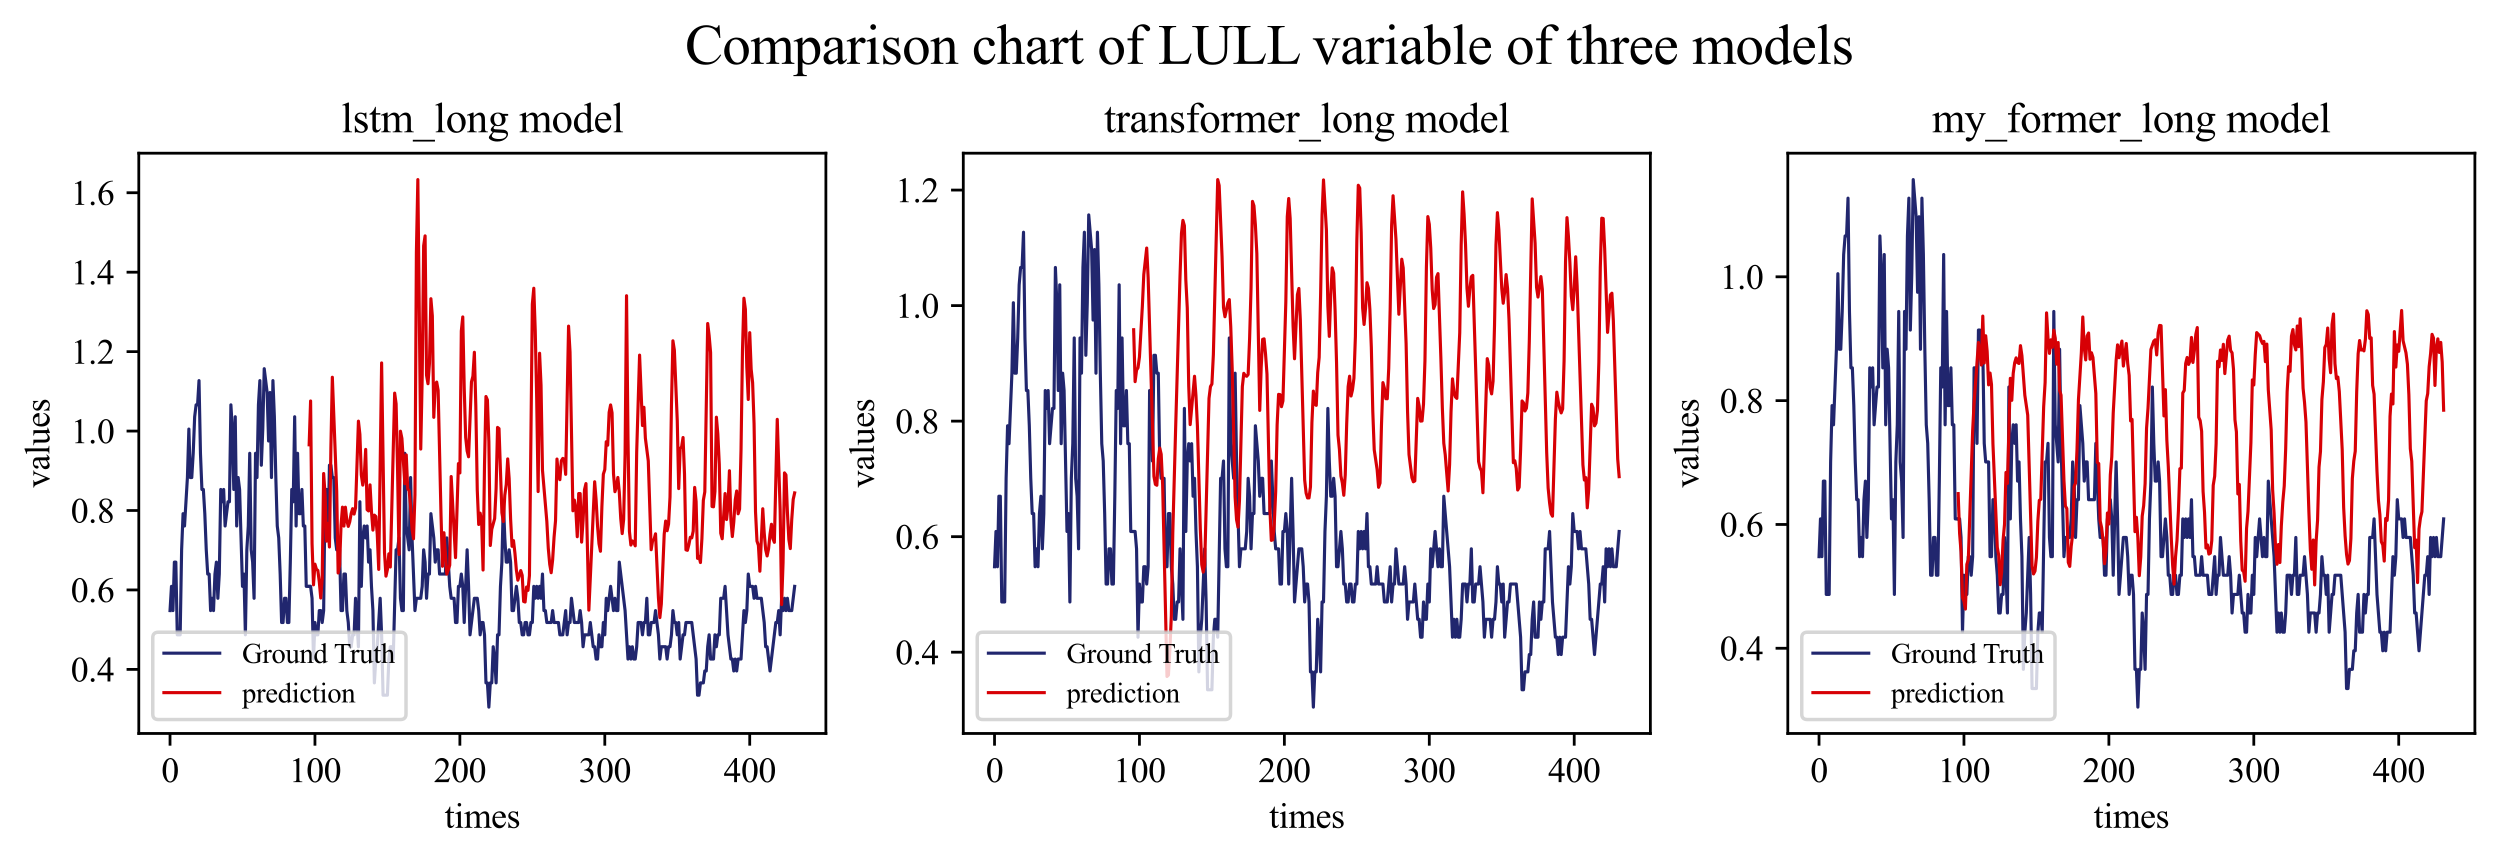 <?xml version="1.0" encoding="utf-8" standalone="no"?>
<!DOCTYPE svg PUBLIC "-//W3C//DTD SVG 1.1//EN"
  "http://www.w3.org/Graphics/SVG/1.1/DTD/svg11.dtd">
<svg xmlns:xlink="http://www.w3.org/1999/xlink" width="716.583pt" height="246.606pt" viewBox="0 0 716.583 246.606" xmlns="http://www.w3.org/2000/svg" version="1.1">
 <defs>
  <style type="text/css">*{stroke-linejoin: round; stroke-linecap: butt}</style>
 </defs>
 <g id="figure_1">
  <g id="patch_1">
   <path d="M 0 246.606 
L 716.583 246.606 
L 716.583 0 
L 0 0 
z
" style="fill: #ffffff"/>
  </g>
  <g id="axes_1">
   <g id="patch_2">
    <path d="M 39.783 210.24 
L 236.724 210.24 
L 236.724 43.92 
L 39.783 43.92 
z
" style="fill: #ffffff"/>
   </g>
   <g id="matplotlib.axis_1">
    <g id="xtick_1">
     <g id="line2d_1">
      <defs>
       <path id="m09bad5d1d6" d="M 0 0 
L 0 3.5 
" style="stroke: #000000; stroke-width: 0.8"/>
      </defs>
      <g>
       <use xlink:href="#m09bad5d1d6" x="48.735" y="210.24" style="stroke: #000000; stroke-width: 0.8"/>
      </g>
     </g>
     <g id="text_1">
      <!-- 0 -->
      <g transform="translate(46.235 224.184) scale(0.1 -0.1)">
       <defs>
        <path id="TimesNewRomanPSMT-30" d="M 231 2094 
Q 231 2819 450 3342 
Q 669 3866 1031 4122 
Q 1313 4325 1613 4325 
Q 2100 4325 2488 3828 
Q 2972 3213 2972 2159 
Q 2972 1422 2759 906 
Q 2547 391 2217 158 
Q 1888 -75 1581 -75 
Q 975 -75 572 641 
Q 231 1244 231 2094 
z
M 844 2016 
Q 844 1141 1059 588 
Q 1238 122 1591 122 
Q 1759 122 1940 273 
Q 2122 425 2216 781 
Q 2359 1319 2359 2297 
Q 2359 3022 2209 3506 
Q 2097 3866 1919 4016 
Q 1791 4119 1609 4119 
Q 1397 4119 1231 3928 
Q 1006 3669 925 3112 
Q 844 2556 844 2016 
z
" transform="scale(0.016)"/>
       </defs>
       <use xlink:href="#TimesNewRomanPSMT-30"/>
      </g>
     </g>
    </g>
    <g id="xtick_2">
     <g id="line2d_2">
      <g>
       <use xlink:href="#m09bad5d1d6" x="90.275" y="210.24" style="stroke: #000000; stroke-width: 0.8"/>
      </g>
     </g>
     <g id="text_2">
      <!-- 100 -->
      <g transform="translate(82.775 224.184) scale(0.1 -0.1)">
       <defs>
        <path id="TimesNewRomanPSMT-31" d="M 750 3822 
L 1781 4325 
L 1884 4325 
L 1884 747 
Q 1884 391 1914 303 
Q 1944 216 2037 169 
Q 2131 122 2419 116 
L 2419 0 
L 825 0 
L 825 116 
Q 1125 122 1212 167 
Q 1300 213 1334 289 
Q 1369 366 1369 747 
L 1369 3034 
Q 1369 3497 1338 3628 
Q 1316 3728 1258 3775 
Q 1200 3822 1119 3822 
Q 1003 3822 797 3725 
L 750 3822 
z
" transform="scale(0.016)"/>
       </defs>
       <use xlink:href="#TimesNewRomanPSMT-31"/>
       <use xlink:href="#TimesNewRomanPSMT-30" x="50"/>
       <use xlink:href="#TimesNewRomanPSMT-30" x="100"/>
      </g>
     </g>
    </g>
    <g id="xtick_3">
     <g id="line2d_3">
      <g>
       <use xlink:href="#m09bad5d1d6" x="131.815" y="210.24" style="stroke: #000000; stroke-width: 0.8"/>
      </g>
     </g>
     <g id="text_3">
      <!-- 200 -->
      <g transform="translate(124.315 224.184) scale(0.1 -0.1)">
       <defs>
        <path id="TimesNewRomanPSMT-32" d="M 2934 816 
L 2638 0 
L 138 0 
L 138 116 
Q 1241 1122 1691 1759 
Q 2141 2397 2141 2925 
Q 2141 3328 1894 3587 
Q 1647 3847 1303 3847 
Q 991 3847 742 3664 
Q 494 3481 375 3128 
L 259 3128 
Q 338 3706 661 4015 
Q 984 4325 1469 4325 
Q 1984 4325 2329 3994 
Q 2675 3663 2675 3213 
Q 2675 2891 2525 2569 
Q 2294 2063 1775 1497 
Q 997 647 803 472 
L 1909 472 
Q 2247 472 2383 497 
Q 2519 522 2628 598 
Q 2738 675 2819 816 
L 2934 816 
z
" transform="scale(0.016)"/>
       </defs>
       <use xlink:href="#TimesNewRomanPSMT-32"/>
       <use xlink:href="#TimesNewRomanPSMT-30" x="50"/>
       <use xlink:href="#TimesNewRomanPSMT-30" x="100"/>
      </g>
     </g>
    </g>
    <g id="xtick_4">
     <g id="line2d_4">
      <g>
       <use xlink:href="#m09bad5d1d6" x="173.355" y="210.24" style="stroke: #000000; stroke-width: 0.8"/>
      </g>
     </g>
     <g id="text_4">
      <!-- 300 -->
      <g transform="translate(165.855 224.184) scale(0.1 -0.1)">
       <defs>
        <path id="TimesNewRomanPSMT-33" d="M 325 3431 
Q 506 3859 782 4092 
Q 1059 4325 1472 4325 
Q 1981 4325 2253 3994 
Q 2459 3747 2459 3466 
Q 2459 3003 1878 2509 
Q 2269 2356 2469 2072 
Q 2669 1788 2669 1403 
Q 2669 853 2319 450 
Q 1863 -75 997 -75 
Q 569 -75 414 31 
Q 259 138 259 259 
Q 259 350 332 419 
Q 406 488 509 488 
Q 588 488 669 463 
Q 722 447 909 348 
Q 1097 250 1169 231 
Q 1284 197 1416 197 
Q 1734 197 1970 444 
Q 2206 691 2206 1028 
Q 2206 1275 2097 1509 
Q 2016 1684 1919 1775 
Q 1784 1900 1550 2001 
Q 1316 2103 1072 2103 
L 972 2103 
L 972 2197 
Q 1219 2228 1467 2375 
Q 1716 2522 1828 2728 
Q 1941 2934 1941 3181 
Q 1941 3503 1739 3701 
Q 1538 3900 1238 3900 
Q 753 3900 428 3381 
L 325 3431 
z
" transform="scale(0.016)"/>
       </defs>
       <use xlink:href="#TimesNewRomanPSMT-33"/>
       <use xlink:href="#TimesNewRomanPSMT-30" x="50"/>
       <use xlink:href="#TimesNewRomanPSMT-30" x="100"/>
      </g>
     </g>
    </g>
    <g id="xtick_5">
     <g id="line2d_5">
      <g>
       <use xlink:href="#m09bad5d1d6" x="214.895" y="210.24" style="stroke: #000000; stroke-width: 0.8"/>
      </g>
     </g>
     <g id="text_5">
      <!-- 400 -->
      <g transform="translate(207.395 224.184) scale(0.1 -0.1)">
       <defs>
        <path id="TimesNewRomanPSMT-34" d="M 2978 1563 
L 2978 1119 
L 2409 1119 
L 2409 0 
L 1894 0 
L 1894 1119 
L 100 1119 
L 100 1519 
L 2066 4325 
L 2409 4325 
L 2409 1563 
L 2978 1563 
z
M 1894 1563 
L 1894 3666 
L 406 1563 
L 1894 1563 
z
" transform="scale(0.016)"/>
       </defs>
       <use xlink:href="#TimesNewRomanPSMT-34"/>
       <use xlink:href="#TimesNewRomanPSMT-30" x="50"/>
       <use xlink:href="#TimesNewRomanPSMT-30" x="100"/>
      </g>
     </g>
    </g>
    <g id="text_6">
     <!-- times -->
     <g transform="translate(127.421 237.267) scale(0.1 -0.1)">
      <defs>
       <path id="TimesNewRomanPSMT-74" d="M 1031 3803 
L 1031 2863 
L 1700 2863 
L 1700 2644 
L 1031 2644 
L 1031 788 
Q 1031 509 1111 412 
Q 1191 316 1316 316 
Q 1419 316 1516 380 
Q 1613 444 1666 569 
L 1788 569 
Q 1678 263 1478 108 
Q 1278 -47 1066 -47 
Q 922 -47 784 33 
Q 647 113 581 261 
Q 516 409 516 719 
L 516 2644 
L 63 2644 
L 63 2747 
Q 234 2816 414 2980 
Q 594 3144 734 3369 
Q 806 3488 934 3803 
L 1031 3803 
z
" transform="scale(0.016)"/>
       <path id="TimesNewRomanPSMT-69" d="M 928 4444 
Q 1059 4444 1151 4351 
Q 1244 4259 1244 4128 
Q 1244 3997 1151 3903 
Q 1059 3809 928 3809 
Q 797 3809 703 3903 
Q 609 3997 609 4128 
Q 609 4259 701 4351 
Q 794 4444 928 4444 
z
M 1188 2947 
L 1188 647 
Q 1188 378 1227 289 
Q 1266 200 1342 156 
Q 1419 113 1622 113 
L 1622 0 
L 231 0 
L 231 113 
Q 441 113 512 153 
Q 584 194 626 287 
Q 669 381 669 647 
L 669 1750 
Q 669 2216 641 2353 
Q 619 2453 572 2492 
Q 525 2531 444 2531 
Q 356 2531 231 2484 
L 188 2597 
L 1050 2947 
L 1188 2947 
z
" transform="scale(0.016)"/>
       <path id="TimesNewRomanPSMT-6d" d="M 1050 2338 
Q 1363 2650 1419 2697 
Q 1559 2816 1721 2881 
Q 1884 2947 2044 2947 
Q 2313 2947 2506 2790 
Q 2700 2634 2766 2338 
Q 3088 2713 3309 2830 
Q 3531 2947 3766 2947 
Q 3994 2947 4170 2830 
Q 4347 2713 4450 2447 
Q 4519 2266 4519 1878 
L 4519 647 
Q 4519 378 4559 278 
Q 4591 209 4675 161 
Q 4759 113 4950 113 
L 4950 0 
L 3538 0 
L 3538 113 
L 3597 113 
Q 3781 113 3884 184 
Q 3956 234 3988 344 
Q 4000 397 4000 647 
L 4000 1878 
Q 4000 2228 3916 2372 
Q 3794 2572 3525 2572 
Q 3359 2572 3192 2489 
Q 3025 2406 2788 2181 
L 2781 2147 
L 2788 2013 
L 2788 647 
Q 2788 353 2820 281 
Q 2853 209 2943 161 
Q 3034 113 3253 113 
L 3253 0 
L 1806 0 
L 1806 113 
Q 2044 113 2133 169 
Q 2222 225 2256 338 
Q 2272 391 2272 647 
L 2272 1878 
Q 2272 2228 2169 2381 
Q 2031 2581 1784 2581 
Q 1616 2581 1450 2491 
Q 1191 2353 1050 2181 
L 1050 647 
Q 1050 366 1089 281 
Q 1128 197 1204 155 
Q 1281 113 1516 113 
L 1516 0 
L 100 0 
L 100 113 
Q 297 113 375 155 
Q 453 197 493 289 
Q 534 381 534 647 
L 534 1741 
Q 534 2213 506 2350 
Q 484 2453 437 2492 
Q 391 2531 309 2531 
Q 222 2531 100 2484 
L 53 2597 
L 916 2947 
L 1050 2947 
L 1050 2338 
z
" transform="scale(0.016)"/>
       <path id="TimesNewRomanPSMT-65" d="M 681 1784 
Q 678 1147 991 784 
Q 1303 422 1725 422 
Q 2006 422 2214 576 
Q 2422 731 2563 1106 
L 2659 1044 
Q 2594 616 2278 264 
Q 1963 -88 1488 -88 
Q 972 -88 605 314 
Q 238 716 238 1394 
Q 238 2128 614 2539 
Q 991 2950 1559 2950 
Q 2041 2950 2350 2633 
Q 2659 2316 2659 1784 
L 681 1784 
z
M 681 1966 
L 2006 1966 
Q 1991 2241 1941 2353 
Q 1863 2528 1708 2628 
Q 1553 2728 1384 2728 
Q 1125 2728 920 2526 
Q 716 2325 681 1966 
z
" transform="scale(0.016)"/>
       <path id="TimesNewRomanPSMT-73" d="M 2050 2947 
L 2050 1972 
L 1947 1972 
Q 1828 2431 1642 2597 
Q 1456 2763 1169 2763 
Q 950 2763 815 2647 
Q 681 2531 681 2391 
Q 681 2216 781 2091 
Q 878 1963 1175 1819 
L 1631 1597 
Q 2266 1288 2266 781 
Q 2266 391 1970 151 
Q 1675 -88 1309 -88 
Q 1047 -88 709 6 
Q 606 38 541 38 
Q 469 38 428 -44 
L 325 -44 
L 325 978 
L 428 978 
Q 516 541 762 319 
Q 1009 97 1316 97 
Q 1531 97 1667 223 
Q 1803 350 1803 528 
Q 1803 744 1651 891 
Q 1500 1038 1047 1263 
Q 594 1488 453 1669 
Q 313 1847 313 2119 
Q 313 2472 555 2709 
Q 797 2947 1181 2947 
Q 1350 2947 1591 2875 
Q 1750 2828 1803 2828 
Q 1853 2828 1881 2850 
Q 1909 2872 1947 2947 
L 2050 2947 
z
" transform="scale(0.016)"/>
      </defs>
      <use xlink:href="#TimesNewRomanPSMT-74"/>
      <use xlink:href="#TimesNewRomanPSMT-69" x="27.783"/>
      <use xlink:href="#TimesNewRomanPSMT-6d" x="55.566"/>
      <use xlink:href="#TimesNewRomanPSMT-65" x="133.35"/>
      <use xlink:href="#TimesNewRomanPSMT-73" x="177.734"/>
     </g>
    </g>
   </g>
   <g id="matplotlib.axis_2">
    <g id="ytick_1">
     <g id="line2d_6">
      <defs>
       <path id="me1c7506d28" d="M 0 0 
L -3.5 0 
" style="stroke: #000000; stroke-width: 0.8"/>
      </defs>
      <g>
       <use xlink:href="#me1c7506d28" x="39.783" y="191.865" style="stroke: #000000; stroke-width: 0.8"/>
      </g>
     </g>
     <g id="text_7">
      <!-- 0.4 -->
      <g transform="translate(20.283 195.337) scale(0.1 -0.1)">
       <defs>
        <path id="TimesNewRomanPSMT-2e" d="M 800 606 
Q 947 606 1047 504 
Q 1147 403 1147 259 
Q 1147 116 1045 14 
Q 944 -88 800 -88 
Q 656 -88 554 14 
Q 453 116 453 259 
Q 453 406 554 506 
Q 656 606 800 606 
z
" transform="scale(0.016)"/>
       </defs>
       <use xlink:href="#TimesNewRomanPSMT-30"/>
       <use xlink:href="#TimesNewRomanPSMT-2e" x="50"/>
       <use xlink:href="#TimesNewRomanPSMT-34" x="75"/>
      </g>
     </g>
    </g>
    <g id="ytick_2">
     <g id="line2d_7">
      <g>
       <use xlink:href="#me1c7506d28" x="39.783" y="169.096" style="stroke: #000000; stroke-width: 0.8"/>
      </g>
     </g>
     <g id="text_8">
      <!-- 0.6 -->
      <g transform="translate(20.283 172.567) scale(0.1 -0.1)">
       <defs>
        <path id="TimesNewRomanPSMT-36" d="M 2869 4325 
L 2869 4209 
Q 2456 4169 2195 4045 
Q 1934 3922 1679 3669 
Q 1425 3416 1258 3105 
Q 1091 2794 978 2366 
Q 1428 2675 1881 2675 
Q 2316 2675 2634 2325 
Q 2953 1975 2953 1425 
Q 2953 894 2631 456 
Q 2244 -75 1606 -75 
Q 1172 -75 869 213 
Q 275 772 275 1663 
Q 275 2231 503 2743 
Q 731 3256 1154 3653 
Q 1578 4050 1965 4187 
Q 2353 4325 2688 4325 
L 2869 4325 
z
M 925 2138 
Q 869 1716 869 1456 
Q 869 1156 980 804 
Q 1091 453 1309 247 
Q 1469 100 1697 100 
Q 1969 100 2183 356 
Q 2397 613 2397 1088 
Q 2397 1622 2184 2012 
Q 1972 2403 1581 2403 
Q 1463 2403 1327 2353 
Q 1191 2303 925 2138 
z
" transform="scale(0.016)"/>
       </defs>
       <use xlink:href="#TimesNewRomanPSMT-30"/>
       <use xlink:href="#TimesNewRomanPSMT-2e" x="50"/>
       <use xlink:href="#TimesNewRomanPSMT-36" x="75"/>
      </g>
     </g>
    </g>
    <g id="ytick_3">
     <g id="line2d_8">
      <g>
       <use xlink:href="#me1c7506d28" x="39.783" y="146.326" style="stroke: #000000; stroke-width: 0.8"/>
      </g>
     </g>
     <g id="text_9">
      <!-- 0.8 -->
      <g transform="translate(20.283 149.798) scale(0.1 -0.1)">
       <defs>
        <path id="TimesNewRomanPSMT-38" d="M 1228 2134 
Q 725 2547 579 2797 
Q 434 3047 434 3316 
Q 434 3728 753 4026 
Q 1072 4325 1600 4325 
Q 2113 4325 2425 4047 
Q 2738 3769 2738 3413 
Q 2738 3175 2569 2928 
Q 2400 2681 1866 2347 
Q 2416 1922 2594 1678 
Q 2831 1359 2831 1006 
Q 2831 559 2490 242 
Q 2150 -75 1597 -75 
Q 994 -75 656 303 
Q 388 606 388 966 
Q 388 1247 577 1523 
Q 766 1800 1228 2134 
z
M 1719 2469 
Q 2094 2806 2194 3001 
Q 2294 3197 2294 3444 
Q 2294 3772 2109 3958 
Q 1925 4144 1606 4144 
Q 1288 4144 1088 3959 
Q 888 3775 888 3528 
Q 888 3366 970 3203 
Q 1053 3041 1206 2894 
L 1719 2469 
z
M 1375 2016 
Q 1116 1797 991 1539 
Q 866 1281 866 981 
Q 866 578 1086 336 
Q 1306 94 1647 94 
Q 1984 94 2187 284 
Q 2391 475 2391 747 
Q 2391 972 2272 1150 
Q 2050 1481 1375 2016 
z
" transform="scale(0.016)"/>
       </defs>
       <use xlink:href="#TimesNewRomanPSMT-30"/>
       <use xlink:href="#TimesNewRomanPSMT-2e" x="50"/>
       <use xlink:href="#TimesNewRomanPSMT-38" x="75"/>
      </g>
     </g>
    </g>
    <g id="ytick_4">
     <g id="line2d_9">
      <g>
       <use xlink:href="#me1c7506d28" x="39.783" y="123.557" style="stroke: #000000; stroke-width: 0.8"/>
      </g>
     </g>
     <g id="text_10">
      <!-- 1.0 -->
      <g transform="translate(20.283 127.029) scale(0.1 -0.1)">
       <use xlink:href="#TimesNewRomanPSMT-31"/>
       <use xlink:href="#TimesNewRomanPSMT-2e" x="50"/>
       <use xlink:href="#TimesNewRomanPSMT-30" x="75"/>
      </g>
     </g>
    </g>
    <g id="ytick_5">
     <g id="line2d_10">
      <g>
       <use xlink:href="#me1c7506d28" x="39.783" y="100.788" style="stroke: #000000; stroke-width: 0.8"/>
      </g>
     </g>
     <g id="text_11">
      <!-- 1.2 -->
      <g transform="translate(20.283 104.26) scale(0.1 -0.1)">
       <use xlink:href="#TimesNewRomanPSMT-31"/>
       <use xlink:href="#TimesNewRomanPSMT-2e" x="50"/>
       <use xlink:href="#TimesNewRomanPSMT-32" x="75"/>
      </g>
     </g>
    </g>
    <g id="ytick_6">
     <g id="line2d_11">
      <g>
       <use xlink:href="#me1c7506d28" x="39.783" y="78.019" style="stroke: #000000; stroke-width: 0.8"/>
      </g>
     </g>
     <g id="text_12">
      <!-- 1.4 -->
      <g transform="translate(20.283 81.491) scale(0.1 -0.1)">
       <use xlink:href="#TimesNewRomanPSMT-31"/>
       <use xlink:href="#TimesNewRomanPSMT-2e" x="50"/>
       <use xlink:href="#TimesNewRomanPSMT-34" x="75"/>
      </g>
     </g>
    </g>
    <g id="ytick_7">
     <g id="line2d_12">
      <g>
       <use xlink:href="#me1c7506d28" x="39.783" y="55.25" style="stroke: #000000; stroke-width: 0.8"/>
      </g>
     </g>
     <g id="text_13">
      <!-- 1.6 -->
      <g transform="translate(20.283 58.722) scale(0.1 -0.1)">
       <use xlink:href="#TimesNewRomanPSMT-31"/>
       <use xlink:href="#TimesNewRomanPSMT-2e" x="50"/>
       <use xlink:href="#TimesNewRomanPSMT-36" x="75"/>
      </g>
     </g>
    </g>
    <g id="text_14">
     <!-- values -->
     <g transform="translate(14.144 139.854) rotate(-90) scale(0.1 -0.1)">
      <defs>
       <path id="TimesNewRomanPSMT-76" d="M 53 2863 
L 1400 2863 
L 1400 2747 
L 1313 2747 
Q 1191 2747 1127 2687 
Q 1063 2628 1063 2528 
Q 1063 2419 1128 2269 
L 1794 688 
L 2463 2328 
Q 2534 2503 2534 2594 
Q 2534 2638 2509 2666 
Q 2475 2713 2422 2730 
Q 2369 2747 2206 2747 
L 2206 2863 
L 3141 2863 
L 3141 2747 
Q 2978 2734 2916 2681 
Q 2806 2588 2719 2369 
L 1703 -88 
L 1575 -88 
L 553 2328 
Q 484 2497 421 2570 
Q 359 2644 263 2694 
Q 209 2722 53 2747 
L 53 2863 
z
" transform="scale(0.016)"/>
       <path id="TimesNewRomanPSMT-61" d="M 1822 413 
Q 1381 72 1269 19 
Q 1100 -59 909 -59 
Q 613 -59 420 144 
Q 228 347 228 678 
Q 228 888 322 1041 
Q 450 1253 767 1440 
Q 1084 1628 1822 1897 
L 1822 2009 
Q 1822 2438 1686 2597 
Q 1550 2756 1291 2756 
Q 1094 2756 978 2650 
Q 859 2544 859 2406 
L 866 2225 
Q 866 2081 792 2003 
Q 719 1925 600 1925 
Q 484 1925 411 2006 
Q 338 2088 338 2228 
Q 338 2497 613 2722 
Q 888 2947 1384 2947 
Q 1766 2947 2009 2819 
Q 2194 2722 2281 2516 
Q 2338 2381 2338 1966 
L 2338 994 
Q 2338 584 2353 492 
Q 2369 400 2405 369 
Q 2441 338 2488 338 
Q 2538 338 2575 359 
Q 2641 400 2828 588 
L 2828 413 
Q 2478 -56 2159 -56 
Q 2006 -56 1915 50 
Q 1825 156 1822 413 
z
M 1822 616 
L 1822 1706 
Q 1350 1519 1213 1441 
Q 966 1303 859 1153 
Q 753 1003 753 825 
Q 753 600 887 451 
Q 1022 303 1197 303 
Q 1434 303 1822 616 
z
" transform="scale(0.016)"/>
       <path id="TimesNewRomanPSMT-6c" d="M 1184 4444 
L 1184 647 
Q 1184 378 1223 290 
Q 1263 203 1344 158 
Q 1425 113 1647 113 
L 1647 0 
L 244 0 
L 244 113 
Q 441 113 512 153 
Q 584 194 625 287 
Q 666 381 666 647 
L 666 3247 
Q 666 3731 644 3842 
Q 622 3953 573 3993 
Q 525 4034 450 4034 
Q 369 4034 244 3984 
L 191 4094 
L 1044 4444 
L 1184 4444 
z
" transform="scale(0.016)"/>
       <path id="TimesNewRomanPSMT-75" d="M 2709 2863 
L 2709 1128 
Q 2709 631 2732 520 
Q 2756 409 2807 365 
Q 2859 322 2928 322 
Q 3025 322 3147 375 
L 3191 266 
L 2334 -88 
L 2194 -88 
L 2194 519 
Q 1825 119 1631 15 
Q 1438 -88 1222 -88 
Q 981 -88 804 51 
Q 628 191 559 409 
Q 491 628 491 1028 
L 491 2306 
Q 491 2509 447 2587 
Q 403 2666 317 2708 
Q 231 2750 6 2747 
L 6 2863 
L 1009 2863 
L 1009 947 
Q 1009 547 1148 422 
Q 1288 297 1484 297 
Q 1619 297 1789 381 
Q 1959 466 2194 703 
L 2194 2325 
Q 2194 2569 2105 2655 
Q 2016 2741 1734 2747 
L 1734 2863 
L 2709 2863 
z
" transform="scale(0.016)"/>
      </defs>
      <use xlink:href="#TimesNewRomanPSMT-76"/>
      <use xlink:href="#TimesNewRomanPSMT-61" x="50"/>
      <use xlink:href="#TimesNewRomanPSMT-6c" x="94.385"/>
      <use xlink:href="#TimesNewRomanPSMT-75" x="122.168"/>
      <use xlink:href="#TimesNewRomanPSMT-65" x="172.168"/>
      <use xlink:href="#TimesNewRomanPSMT-73" x="216.553"/>
     </g>
    </g>
   </g>
   <g id="line2d_13">
    <path d="M 48.735 175.016 
L 49.15 168.071 
L 49.565 175.016 
L 49.981 161.126 
L 50.396 161.126 
L 50.812 181.96 
L 51.227 181.96 
L 51.642 181.96 
L 52.058 157.597 
L 52.473 147.237 
L 52.889 150.766 
L 53.304 143.822 
L 53.719 136.877 
L 54.135 122.988 
L 54.55 136.877 
L 54.966 136.877 
L 55.381 129.933 
L 55.796 119.459 
L 56.212 116.044 
L 56.627 116.044 
L 57.043 109.099 
L 57.458 129.933 
L 57.873 140.293 
L 58.289 140.293 
L 58.704 147.237 
L 59.12 157.597 
L 59.535 164.542 
L 59.95 164.542 
L 60.366 175.016 
L 60.781 171.486 
L 61.197 175.016 
L 61.612 164.542 
L 62.027 161.126 
L 62.443 171.486 
L 62.858 164.542 
L 63.274 140.293 
L 63.689 143.822 
L 64.104 140.293 
L 64.52 150.766 
L 64.935 147.237 
L 65.351 143.822 
L 65.766 143.822 
L 66.181 116.044 
L 66.597 122.988 
L 67.012 140.293 
L 67.428 119.459 
L 67.843 150.766 
L 68.258 136.877 
L 68.674 140.293 
L 69.089 154.182 
L 69.505 168.071 
L 69.92 164.542 
L 70.335 181.96 
L 70.751 157.597 
L 71.166 150.766 
L 71.582 129.933 
L 71.997 157.597 
L 72.412 161.126 
L 72.828 171.486 
L 73.243 129.933 
L 73.659 136.877 
L 74.074 116.044 
L 74.489 109.099 
L 74.905 133.348 
L 75.32 122.988 
L 75.736 105.684 
L 76.151 109.099 
L 76.566 112.514 
L 76.982 126.403 
L 77.397 112.514 
L 77.813 136.877 
L 78.228 109.099 
L 78.643 119.459 
L 79.059 136.877 
L 79.474 150.766 
L 79.89 154.182 
L 80.305 164.542 
L 80.72 178.431 
L 81.136 178.431 
L 81.551 171.486 
L 81.967 171.486 
L 82.382 178.431 
L 82.797 178.431 
L 83.213 161.126 
L 83.628 140.293 
L 84.044 143.822 
L 84.459 119.459 
L 84.874 150.766 
L 85.29 129.933 
L 85.705 147.237 
L 86.121 147.237 
L 86.536 140.293 
L 86.951 150.766 
L 87.367 150.766 
L 87.782 168.071 
L 88.198 168.071 
L 88.613 168.071 
" clip-path="url(#pcc93a26e7e)" style="fill: none; stroke: #21266e; stroke-width: 0.9; stroke-linecap: square"/>
   </g>
   <g id="line2d_14">
    <path d="M 88.613 168.071 
L 89.028 168.071 
L 89.444 171.486 
L 89.859 188.905 
L 90.275 178.431 
L 90.69 181.96 
L 91.105 181.96 
L 91.521 175.016 
L 91.936 175.016 
L 92.352 178.431 
L 92.767 175.016 
L 93.182 140.293 
L 93.598 140.293 
L 94.013 154.182 
L 94.429 133.348 
L 94.844 133.348 
L 95.259 136.877 
L 95.675 136.877 
L 96.09 154.182 
L 96.506 157.597 
L 97.336 157.597 
L 97.752 175.016 
L 98.167 175.016 
L 98.583 164.542 
L 98.998 164.542 
L 99.413 175.016 
L 99.829 178.431 
L 100.244 185.375 
L 100.66 185.375 
L 101.075 181.96 
L 101.49 181.96 
L 101.906 171.486 
L 102.737 185.375 
L 103.152 143.822 
L 103.567 168.071 
L 103.983 154.182 
L 104.398 150.766 
L 104.814 154.182 
L 105.229 150.766 
L 105.644 161.126 
L 106.06 157.597 
L 106.475 168.071 
L 106.891 175.016 
L 107.306 195.735 
L 107.721 188.905 
L 108.137 185.375 
L 108.968 171.486 
L 109.383 181.96 
L 109.798 199.265 
L 111.045 199.265 
L 111.46 188.905 
L 111.875 185.375 
L 112.291 185.375 
L 112.706 188.905 
L 113.537 157.597 
L 113.952 157.597 
L 114.368 154.182 
L 114.783 171.486 
L 115.199 175.016 
L 115.614 175.016 
L 116.029 129.933 
L 116.445 150.766 
L 117.276 157.597 
L 117.691 136.877 
L 118.106 154.182 
L 118.937 175.016 
L 119.353 171.486 
L 120.599 171.486 
L 121.014 168.071 
L 121.43 157.597 
L 121.845 161.126 
L 122.26 171.486 
L 122.676 164.542 
L 123.091 164.542 
L 123.507 147.237 
L 124.337 154.182 
L 124.753 161.126 
L 125.168 157.597 
L 125.584 157.597 
L 125.999 164.542 
L 127.661 164.542 
L 128.076 154.182 
L 128.907 168.071 
L 129.322 171.486 
L 130.153 171.486 
L 130.568 178.431 
L 130.984 178.431 
L 131.399 168.071 
L 131.815 168.071 
L 132.23 164.542 
L 132.645 168.071 
L 133.061 178.431 
L 133.892 157.597 
L 134.307 168.071 
L 134.722 181.96 
L 135.969 171.486 
L 136.799 171.486 
L 137.215 175.016 
L 137.63 181.96 
L 138.046 178.431 
L 138.461 178.431 
L 138.877 181.96 
L 139.292 195.735 
L 139.707 195.735 
L 140.123 202.68 
L 140.538 195.735 
L 140.954 195.735 
L 141.369 185.375 
L 141.784 188.905 
L 142.2 195.735 
L 142.615 181.96 
L 143.031 181.96 
L 143.446 168.071 
L 143.861 161.126 
L 144.277 143.822 
L 144.692 154.182 
L 145.108 161.126 
L 145.523 161.126 
L 145.938 157.597 
L 146.354 161.126 
L 146.769 175.016 
L 147.185 175.016 
L 148.015 168.071 
L 148.431 171.486 
L 148.846 178.431 
L 149.262 178.431 
L 149.677 181.96 
L 150.092 181.96 
L 150.508 178.431 
L 150.923 178.431 
L 151.339 181.96 
L 151.754 181.96 
L 152.169 178.431 
L 152.585 178.431 
L 153 168.071 
L 153.416 171.486 
L 153.831 168.071 
L 154.246 171.486 
L 154.662 168.071 
L 155.077 171.486 
L 155.493 164.542 
L 155.908 175.016 
L 156.323 175.016 
L 156.739 178.431 
L 157.985 178.431 
L 158.4 175.016 
L 158.816 178.431 
L 160.062 178.431 
L 160.477 181.96 
L 161.308 181.96 
L 162.139 175.016 
L 162.554 181.96 
L 162.97 178.431 
L 163.385 178.431 
L 163.801 171.486 
L 164.631 178.431 
L 165.878 178.431 
L 166.293 175.016 
L 166.708 178.431 
L 167.124 185.375 
L 167.539 181.96 
L 168.785 181.96 
L 169.201 178.431 
L 170.032 185.375 
L 170.447 185.375 
L 170.862 188.905 
L 171.278 188.905 
L 171.693 181.96 
L 172.109 185.375 
L 172.524 185.375 
L 172.939 178.431 
L 173.355 181.96 
L 173.77 171.486 
L 174.186 175.016 
L 175.016 168.071 
L 175.847 175.016 
L 176.263 171.486 
L 176.678 175.016 
L 177.093 175.016 
L 177.509 161.126 
L 179.17 175.016 
L 180.001 188.905 
L 180.417 185.375 
L 180.832 188.905 
L 181.247 185.375 
L 181.663 188.905 
L 182.078 188.905 
L 182.494 185.375 
L 182.909 178.431 
L 183.74 178.431 
L 184.155 181.96 
L 184.571 178.431 
L 184.986 178.431 
L 185.401 171.486 
L 185.817 181.96 
L 186.232 181.96 
L 186.648 178.431 
L 187.478 178.431 
L 187.894 175.016 
L 188.725 181.96 
L 189.14 188.905 
L 189.555 185.375 
L 190.802 185.375 
L 191.217 188.905 
L 191.632 185.375 
L 192.048 185.375 
L 192.463 181.96 
L 192.879 175.016 
L 193.294 178.431 
L 193.709 178.431 
L 194.125 181.96 
L 194.54 178.431 
L 194.956 188.905 
L 195.786 181.96 
L 196.202 181.96 
L 196.617 178.431 
L 198.279 178.431 
L 199.525 188.905 
L 199.94 199.265 
L 200.356 199.265 
L 200.771 195.735 
L 201.602 195.735 
L 202.017 192.32 
L 202.433 192.32 
L 202.848 185.375 
L 203.264 181.96 
L 203.679 188.905 
L 204.51 188.905 
L 204.925 181.96 
L 205.341 185.375 
L 205.756 181.96 
L 206.171 181.96 
L 206.587 171.486 
L 207.418 171.486 
L 207.833 168.071 
L 208.664 181.96 
L 209.495 188.905 
L 209.91 188.905 
L 210.325 192.32 
L 210.741 188.905 
L 211.156 192.32 
L 211.572 188.905 
L 212.402 188.905 
L 213.233 175.016 
L 213.649 178.431 
L 214.064 175.016 
L 214.479 164.542 
L 214.895 168.071 
L 215.726 168.071 
L 216.141 171.486 
L 216.556 168.071 
L 216.972 171.486 
L 218.218 171.486 
L 219.049 178.431 
L 219.464 185.375 
L 219.88 185.375 
L 220.71 192.32 
L 222.372 178.431 
L 222.787 178.431 
L 223.203 175.016 
L 223.618 181.96 
L 224.034 171.486 
L 224.449 175.016 
L 224.864 171.486 
L 225.28 175.016 
L 225.695 171.486 
L 226.111 175.016 
L 226.941 175.016 
L 227.772 168.071 
L 227.772 168.071 
" clip-path="url(#pcc93a26e7e)" style="fill: none; stroke: #21266e; stroke-width: 0.9; stroke-linecap: square"/>
   </g>
   <g id="line2d_15">
    <path d="M 88.613 127.495 
L 89.028 114.934 
L 89.444 155.829 
L 89.859 167.627 
L 90.275 161.712 
L 90.69 163.163 
L 91.105 163.507 
L 91.521 166.797 
L 91.936 171.413 
L 92.352 165.791 
L 92.767 135.728 
L 93.182 141.915 
L 93.598 155.103 
L 94.013 150.026 
L 94.429 156.778 
L 94.844 128.326 
L 95.259 108.136 
L 96.506 140.768 
L 96.921 164.234 
L 97.336 161.938 
L 97.752 150.562 
L 98.167 145.371 
L 98.583 150.787 
L 98.998 145.385 
L 99.413 149.209 
L 99.829 150.882 
L 100.244 149.567 
L 100.66 147.169 
L 101.075 145.798 
L 101.49 147.347 
L 101.906 145.615 
L 102.737 120.723 
L 103.152 124.473 
L 103.567 136.116 
L 103.983 139.043 
L 104.398 136.606 
L 104.814 128.818 
L 105.229 146.096 
L 105.644 146.455 
L 106.06 138.985 
L 106.475 146.62 
L 106.891 151.943 
L 107.306 147.656 
L 107.721 148.036 
L 108.137 153.205 
L 108.552 163.209 
L 109.383 104.028 
L 110.214 158.462 
L 110.629 165.141 
L 111.045 163.223 
L 111.46 158.748 
L 111.875 162.526 
L 113.122 112.68 
L 113.537 115.758 
L 113.952 134.541 
L 114.368 158.934 
L 114.783 123.601 
L 115.199 125.667 
L 116.029 138.647 
L 116.445 130.396 
L 116.86 140.084 
L 117.276 140.664 
L 117.691 145.27 
L 118.106 151.664 
L 118.522 154.426 
L 118.937 141.817 
L 119.353 72.344 
L 119.768 51.48 
L 120.599 128.705 
L 121.014 108.126 
L 121.43 70.47 
L 121.845 67.614 
L 122.26 107.55 
L 122.676 109.98 
L 123.091 104.22 
L 123.507 85.625 
L 123.922 90.58 
L 124.337 119.616 
L 124.753 110.322 
L 125.168 109.515 
L 125.584 111.893 
L 126.414 147.83 
L 126.83 162.306 
L 127.245 152.697 
L 128.076 164.566 
L 128.907 161.988 
L 129.322 136.597 
L 130.568 159.819 
L 131.399 132.88 
L 131.815 135.556 
L 132.23 94.867 
L 132.645 90.846 
L 133.061 111.32 
L 133.476 125.347 
L 133.892 129.243 
L 134.307 130.925 
L 135.138 109.468 
L 135.553 107.835 
L 135.969 100.979 
L 136.384 116.372 
L 136.799 140.445 
L 137.215 150.331 
L 137.63 147.092 
L 138.046 149.386 
L 138.461 163.385 
L 138.877 133.233 
L 139.292 113.655 
L 139.707 114.633 
L 140.123 126.577 
L 140.538 156.353 
L 140.954 151.709 
L 141.784 148.639 
L 142.2 140.041 
L 142.615 122.515 
L 143.031 122.855 
L 143.861 146.976 
L 144.277 149.481 
L 144.692 141.946 
L 145.108 138.881 
L 145.523 131.541 
L 145.938 137.172 
L 146.354 148.752 
L 146.769 156.586 
L 147.185 154.95 
L 147.6 158.598 
L 148.015 163.415 
L 148.431 166.298 
L 149.262 163.549 
L 149.677 164.918 
L 150.092 172.402 
L 150.508 172.555 
L 150.923 168.266 
L 151.339 169.218 
L 151.754 164.958 
L 152.585 87.188 
L 153 82.624 
L 153.416 94.801 
L 153.831 114.08 
L 154.246 140.895 
L 154.662 101.253 
L 155.077 110.422 
L 155.493 134.776 
L 156.739 149.454 
L 157.154 157.128 
L 157.57 161.747 
L 157.985 164.153 
L 158.4 160.509 
L 158.816 153.945 
L 159.231 149.26 
L 159.647 131.58 
L 160.062 136.263 
L 160.477 137.491 
L 160.893 132.075 
L 161.308 131.399 
L 161.724 131.619 
L 162.139 135.962 
L 162.97 93.479 
L 163.385 100.908 
L 164.216 146.407 
L 164.631 143.342 
L 165.047 145.956 
L 165.462 153.839 
L 165.878 141.466 
L 166.293 141.474 
L 166.708 155.387 
L 167.124 149.281 
L 167.539 140.357 
L 167.955 138.611 
L 168.785 174.877 
L 170.447 138.093 
L 170.862 143.275 
L 171.278 150.837 
L 171.693 155.854 
L 172.109 158.009 
L 172.524 145.168 
L 172.939 135.913 
L 173.355 134.614 
L 173.77 126.618 
L 174.186 127.608 
L 174.601 118.2 
L 175.016 116.067 
L 175.432 118.326 
L 175.847 135.732 
L 176.263 140.934 
L 176.678 139.507 
L 177.093 136.858 
L 177.509 141.089 
L 177.924 148.611 
L 178.34 152.936 
L 178.755 148.896 
L 179.17 130.188 
L 179.586 84.767 
L 180.001 125.401 
L 180.417 152.326 
L 180.832 156.229 
L 181.247 155.048 
L 181.663 155.477 
L 182.078 156.456 
L 182.494 129.611 
L 183.324 101.792 
L 184.155 121.971 
L 184.571 116.749 
L 184.986 125.582 
L 185.817 132.125 
L 186.648 157.565 
L 187.063 154.926 
L 187.478 154.614 
L 187.894 153.009 
L 188.725 171.271 
L 189.14 177.02 
L 189.555 173.111 
L 190.386 153.098 
L 190.802 149.355 
L 191.217 152.118 
L 191.632 150.199 
L 192.048 142.49 
L 192.463 116.084 
L 192.879 97.69 
L 193.294 100.358 
L 194.125 120.576 
L 194.54 140.043 
L 194.956 128.542 
L 195.371 128.112 
L 195.786 125.41 
L 196.202 135.868 
L 196.617 157.596 
L 197.033 157.738 
L 197.448 156.135 
L 197.863 154 
L 198.279 154.172 
L 198.694 152.25 
L 199.11 139.715 
L 199.525 143.772 
L 199.94 160.046 
L 200.356 159.482 
L 200.771 161.242 
L 201.187 154.429 
L 201.602 143.403 
L 202.017 140.997 
L 202.848 92.731 
L 203.264 96.224 
L 203.679 101.051 
L 204.094 145.178 
L 204.51 145.264 
L 204.925 140.861 
L 205.341 119.587 
L 205.756 124.43 
L 206.171 133.085 
L 206.587 152.832 
L 207.002 154.42 
L 207.833 141.474 
L 208.248 148.909 
L 208.664 145.05 
L 209.079 134.928 
L 209.495 148.94 
L 209.91 153.786 
L 210.325 149.641 
L 210.741 143.336 
L 211.156 140.735 
L 211.572 147.262 
L 211.987 145.923 
L 212.402 129.03 
L 212.818 100.549 
L 213.233 85.486 
L 213.649 88.635 
L 214.064 105.312 
L 214.479 114.504 
L 214.895 95.356 
L 215.31 105.836 
L 215.726 109.727 
L 216.141 121.496 
L 216.556 146.678 
L 216.972 155.076 
L 217.387 156.329 
L 217.803 163.727 
L 218.633 145.829 
L 219.049 152.744 
L 219.464 157.569 
L 219.88 159.349 
L 220.295 157.311 
L 220.71 153.123 
L 221.126 150.271 
L 221.541 154.392 
L 221.957 155.449 
L 222.787 120.206 
L 223.618 146.126 
L 224.034 173.286 
L 224.449 161.255 
L 224.864 135.546 
L 225.28 136.121 
L 225.695 146.794 
L 226.111 154.593 
L 226.526 157.237 
L 226.941 148.858 
L 227.357 143.141 
L 227.772 141.279 
L 227.772 141.279 
" clip-path="url(#pcc93a26e7e)" style="fill: none; stroke: #d70005; stroke-width: 0.9; stroke-linecap: square"/>
   </g>
   <g id="patch_3">
    <path d="M 39.783 210.24 
L 39.783 43.92 
" style="fill: none; stroke: #000000; stroke-width: 0.8; stroke-linejoin: miter; stroke-linecap: square"/>
   </g>
   <g id="patch_4">
    <path d="M 236.724 210.24 
L 236.724 43.92 
" style="fill: none; stroke: #000000; stroke-width: 0.8; stroke-linejoin: miter; stroke-linecap: square"/>
   </g>
   <g id="patch_5">
    <path d="M 39.783 210.24 
L 236.724 210.24 
" style="fill: none; stroke: #000000; stroke-width: 0.8; stroke-linejoin: miter; stroke-linecap: square"/>
   </g>
   <g id="patch_6">
    <path d="M 39.783 43.92 
L 236.724 43.92 
" style="fill: none; stroke: #000000; stroke-width: 0.8; stroke-linejoin: miter; stroke-linecap: square"/>
   </g>
   <g id="text_15">
    <!-- lstm_long model -->
    <g transform="translate(97.753 37.92) scale(0.12 -0.12)">
     <defs>
      <path id="TimesNewRomanPSMT-5f" d="M 3256 -1381 
L -53 -1381 
L -53 -1119 
L 3256 -1119 
L 3256 -1381 
z
" transform="scale(0.016)"/>
      <path id="TimesNewRomanPSMT-6f" d="M 1600 2947 
Q 2250 2947 2644 2453 
Q 2978 2031 2978 1484 
Q 2978 1100 2793 706 
Q 2609 313 2286 112 
Q 1963 -88 1566 -88 
Q 919 -88 538 428 
Q 216 863 216 1403 
Q 216 1797 411 2186 
Q 606 2575 925 2761 
Q 1244 2947 1600 2947 
z
M 1503 2744 
Q 1338 2744 1170 2645 
Q 1003 2547 900 2300 
Q 797 2053 797 1666 
Q 797 1041 1045 587 
Q 1294 134 1700 134 
Q 2003 134 2200 384 
Q 2397 634 2397 1244 
Q 2397 2006 2069 2444 
Q 1847 2744 1503 2744 
z
" transform="scale(0.016)"/>
      <path id="TimesNewRomanPSMT-6e" d="M 1034 2341 
Q 1538 2947 1994 2947 
Q 2228 2947 2397 2830 
Q 2566 2713 2666 2444 
Q 2734 2256 2734 1869 
L 2734 647 
Q 2734 375 2778 278 
Q 2813 200 2889 156 
Q 2966 113 3172 113 
L 3172 0 
L 1756 0 
L 1756 113 
L 1816 113 
Q 2016 113 2095 173 
Q 2175 234 2206 353 
Q 2219 400 2219 647 
L 2219 1819 
Q 2219 2209 2117 2386 
Q 2016 2563 1775 2563 
Q 1403 2563 1034 2156 
L 1034 647 
Q 1034 356 1069 288 
Q 1113 197 1189 155 
Q 1266 113 1500 113 
L 1500 0 
L 84 0 
L 84 113 
L 147 113 
Q 366 113 442 223 
Q 519 334 519 647 
L 519 1709 
Q 519 2225 495 2337 
Q 472 2450 423 2490 
Q 375 2531 294 2531 
Q 206 2531 84 2484 
L 38 2597 
L 900 2947 
L 1034 2947 
L 1034 2341 
z
" transform="scale(0.016)"/>
      <path id="TimesNewRomanPSMT-67" d="M 966 1044 
Q 703 1172 562 1401 
Q 422 1631 422 1909 
Q 422 2334 742 2640 
Q 1063 2947 1563 2947 
Q 1972 2947 2272 2747 
L 2878 2747 
Q 3013 2747 3034 2739 
Q 3056 2731 3066 2713 
Q 3084 2684 3084 2613 
Q 3084 2531 3069 2500 
Q 3059 2484 3036 2475 
Q 3013 2466 2878 2466 
L 2506 2466 
Q 2681 2241 2681 1891 
Q 2681 1491 2375 1206 
Q 2069 922 1553 922 
Q 1341 922 1119 984 
Q 981 866 932 777 
Q 884 688 884 625 
Q 884 572 936 522 
Q 988 472 1138 450 
Q 1225 438 1575 428 
Q 2219 413 2409 384 
Q 2700 344 2873 169 
Q 3047 -6 3047 -263 
Q 3047 -616 2716 -925 
Q 2228 -1381 1444 -1381 
Q 841 -1381 425 -1109 
Q 191 -953 191 -784 
Q 191 -709 225 -634 
Q 278 -519 444 -313 
Q 466 -284 763 25 
Q 600 122 533 198 
Q 466 275 466 372 
Q 466 481 555 628 
Q 644 775 966 1044 
z
M 1509 2797 
Q 1278 2797 1122 2612 
Q 966 2428 966 2047 
Q 966 1553 1178 1281 
Q 1341 1075 1591 1075 
Q 1828 1075 1981 1253 
Q 2134 1431 2134 1813 
Q 2134 2309 1919 2591 
Q 1759 2797 1509 2797 
z
M 934 0 
Q 788 -159 713 -296 
Q 638 -434 638 -550 
Q 638 -700 819 -813 
Q 1131 -1006 1722 -1006 
Q 2284 -1006 2551 -807 
Q 2819 -609 2819 -384 
Q 2819 -222 2659 -153 
Q 2497 -84 2016 -72 
Q 1313 -53 934 0 
z
" transform="scale(0.016)"/>
      <path id="TimesNewRomanPSMT-20" transform="scale(0.016)"/>
      <path id="TimesNewRomanPSMT-64" d="M 2222 322 
Q 2013 103 1813 7 
Q 1613 -88 1381 -88 
Q 913 -88 563 304 
Q 213 697 213 1313 
Q 213 1928 600 2439 
Q 988 2950 1597 2950 
Q 1975 2950 2222 2709 
L 2222 3238 
Q 2222 3728 2198 3840 
Q 2175 3953 2125 3993 
Q 2075 4034 2000 4034 
Q 1919 4034 1784 3984 
L 1744 4094 
L 2597 4444 
L 2738 4444 
L 2738 1134 
Q 2738 631 2761 520 
Q 2784 409 2836 365 
Q 2888 322 2956 322 
Q 3041 322 3181 375 
L 3216 266 
L 2366 -88 
L 2222 -88 
L 2222 322 
z
M 2222 541 
L 2222 2016 
Q 2203 2228 2109 2403 
Q 2016 2578 1861 2667 
Q 1706 2756 1559 2756 
Q 1284 2756 1069 2509 
Q 784 2184 784 1559 
Q 784 928 1059 592 
Q 1334 256 1672 256 
Q 1956 256 2222 541 
z
" transform="scale(0.016)"/>
     </defs>
     <use xlink:href="#TimesNewRomanPSMT-6c"/>
     <use xlink:href="#TimesNewRomanPSMT-73" x="27.783"/>
     <use xlink:href="#TimesNewRomanPSMT-74" x="66.699"/>
     <use xlink:href="#TimesNewRomanPSMT-6d" x="94.482"/>
     <use xlink:href="#TimesNewRomanPSMT-5f" x="172.266"/>
     <use xlink:href="#TimesNewRomanPSMT-6c" x="222.266"/>
     <use xlink:href="#TimesNewRomanPSMT-6f" x="250.049"/>
     <use xlink:href="#TimesNewRomanPSMT-6e" x="300.049"/>
     <use xlink:href="#TimesNewRomanPSMT-67" x="350.049"/>
     <use xlink:href="#TimesNewRomanPSMT-20" x="400.049"/>
     <use xlink:href="#TimesNewRomanPSMT-6d" x="425.049"/>
     <use xlink:href="#TimesNewRomanPSMT-6f" x="502.832"/>
     <use xlink:href="#TimesNewRomanPSMT-64" x="552.832"/>
     <use xlink:href="#TimesNewRomanPSMT-65" x="602.832"/>
     <use xlink:href="#TimesNewRomanPSMT-6c" x="647.217"/>
    </g>
   </g>
   <g id="legend_1">
    <g id="patch_7">
     <path d="M 45.383 206.24 
L 114.777 206.24 
Q 116.377 206.24 116.377 204.64 
L 116.377 182.817 
Q 116.377 181.218 114.777 181.218 
L 45.383 181.218 
Q 43.783 181.218 43.783 182.817 
L 43.783 204.64 
Q 43.783 206.24 45.383 206.24 
z
" style="fill: #ffffff; opacity: 0.8; stroke: #cccccc; stroke-linejoin: miter"/>
    </g>
    <g id="line2d_16">
     <path d="M 46.983 187.218 
L 54.983 187.218 
L 62.983 187.218 
" style="fill: none; stroke: #21266e; stroke-width: 0.9; stroke-linecap: square"/>
    </g>
    <g id="text_16">
     <!-- Ground Truth -->
     <g transform="translate(69.383 190.018) scale(0.08 -0.08)">
      <defs>
       <path id="TimesNewRomanPSMT-47" d="M 3928 4334 
L 4038 2997 
L 3928 2997 
Q 3763 3497 3500 3750 
Q 3122 4116 2528 4116 
Q 1719 4116 1297 3475 
Q 944 2934 944 2188 
Q 944 1581 1178 1081 
Q 1413 581 1792 348 
Q 2172 116 2572 116 
Q 2806 116 3025 175 
Q 3244 234 3447 350 
L 3447 1575 
Q 3447 1894 3398 1992 
Q 3350 2091 3248 2142 
Q 3147 2194 2891 2194 
L 2891 2313 
L 4531 2313 
L 4531 2194 
L 4453 2194 
Q 4209 2194 4119 2031 
Q 4056 1916 4056 1575 
L 4056 278 
Q 3697 84 3347 -6 
Q 2997 -97 2569 -97 
Q 1341 -97 703 691 
Q 225 1281 225 2053 
Q 225 2613 494 3125 
Q 813 3734 1369 4063 
Q 1834 4334 2469 4334 
Q 2700 4334 2889 4296 
Q 3078 4259 3425 4131 
Q 3600 4066 3659 4066 
Q 3719 4066 3761 4120 
Q 3803 4175 3813 4334 
L 3928 4334 
z
" transform="scale(0.016)"/>
       <path id="TimesNewRomanPSMT-72" d="M 1038 2947 
L 1038 2303 
Q 1397 2947 1775 2947 
Q 1947 2947 2059 2842 
Q 2172 2738 2172 2600 
Q 2172 2478 2090 2393 
Q 2009 2309 1897 2309 
Q 1788 2309 1652 2417 
Q 1516 2525 1450 2525 
Q 1394 2525 1328 2463 
Q 1188 2334 1038 2041 
L 1038 669 
Q 1038 431 1097 309 
Q 1138 225 1241 169 
Q 1344 113 1538 113 
L 1538 0 
L 72 0 
L 72 113 
Q 291 113 397 181 
Q 475 231 506 341 
Q 522 394 522 644 
L 522 1753 
Q 522 2253 501 2348 
Q 481 2444 426 2487 
Q 372 2531 291 2531 
Q 194 2531 72 2484 
L 41 2597 
L 906 2947 
L 1038 2947 
z
" transform="scale(0.016)"/>
       <path id="TimesNewRomanPSMT-54" d="M 3703 4238 
L 3750 3244 
L 3631 3244 
Q 3597 3506 3538 3619 
Q 3441 3800 3280 3886 
Q 3119 3972 2856 3972 
L 2259 3972 
L 2259 734 
Q 2259 344 2344 247 
Q 2463 116 2709 116 
L 2856 116 
L 2856 0 
L 1059 0 
L 1059 116 
L 1209 116 
Q 1478 116 1591 278 
Q 1659 378 1659 734 
L 1659 3972 
L 1150 3972 
Q 853 3972 728 3928 
Q 566 3869 450 3700 
Q 334 3531 313 3244 
L 194 3244 
L 244 4238 
L 3703 4238 
z
" transform="scale(0.016)"/>
       <path id="TimesNewRomanPSMT-68" d="M 1041 4444 
L 1041 2350 
Q 1388 2731 1591 2839 
Q 1794 2947 1997 2947 
Q 2241 2947 2416 2812 
Q 2591 2678 2675 2391 
Q 2734 2191 2734 1659 
L 2734 647 
Q 2734 375 2778 275 
Q 2809 200 2884 156 
Q 2959 113 3159 113 
L 3159 0 
L 1753 0 
L 1753 113 
L 1819 113 
Q 2019 113 2097 173 
Q 2175 234 2206 353 
Q 2216 403 2216 647 
L 2216 1659 
Q 2216 2128 2167 2275 
Q 2119 2422 2012 2495 
Q 1906 2569 1756 2569 
Q 1603 2569 1437 2487 
Q 1272 2406 1041 2159 
L 1041 647 
Q 1041 353 1073 281 
Q 1106 209 1195 161 
Q 1284 113 1503 113 
L 1503 0 
L 84 0 
L 84 113 
Q 275 113 384 172 
Q 447 203 484 290 
Q 522 378 522 647 
L 522 3238 
Q 522 3728 498 3840 
Q 475 3953 426 3993 
Q 378 4034 297 4034 
Q 231 4034 84 3984 
L 41 4094 
L 897 4444 
L 1041 4444 
z
" transform="scale(0.016)"/>
      </defs>
      <use xlink:href="#TimesNewRomanPSMT-47"/>
      <use xlink:href="#TimesNewRomanPSMT-72" x="72.217"/>
      <use xlink:href="#TimesNewRomanPSMT-6f" x="105.518"/>
      <use xlink:href="#TimesNewRomanPSMT-75" x="155.518"/>
      <use xlink:href="#TimesNewRomanPSMT-6e" x="205.518"/>
      <use xlink:href="#TimesNewRomanPSMT-64" x="255.518"/>
      <use xlink:href="#TimesNewRomanPSMT-20" x="305.518"/>
      <use xlink:href="#TimesNewRomanPSMT-54" x="328.768"/>
      <use xlink:href="#TimesNewRomanPSMT-72" x="386.352"/>
      <use xlink:href="#TimesNewRomanPSMT-75" x="419.652"/>
      <use xlink:href="#TimesNewRomanPSMT-74" x="469.652"/>
      <use xlink:href="#TimesNewRomanPSMT-68" x="497.436"/>
     </g>
    </g>
    <g id="line2d_17">
     <path d="M 46.983 198.529 
L 54.983 198.529 
L 62.983 198.529 
" style="fill: none; stroke: #d70005; stroke-width: 0.9; stroke-linecap: square"/>
    </g>
    <g id="text_17">
     <!-- prediction -->
     <g transform="translate(69.383 201.329) scale(0.08 -0.08)">
      <defs>
       <path id="TimesNewRomanPSMT-70" d="M -6 2578 
L 875 2934 
L 994 2934 
L 994 2266 
Q 1216 2644 1439 2795 
Q 1663 2947 1909 2947 
Q 2341 2947 2628 2609 
Q 2981 2197 2981 1534 
Q 2981 794 2556 309 
Q 2206 -88 1675 -88 
Q 1444 -88 1275 -22 
Q 1150 25 994 166 
L 994 -706 
Q 994 -1000 1030 -1079 
Q 1066 -1159 1155 -1206 
Q 1244 -1253 1478 -1253 
L 1478 -1369 
L -22 -1369 
L -22 -1253 
L 56 -1253 
Q 228 -1256 350 -1188 
Q 409 -1153 442 -1076 
Q 475 -1000 475 -688 
L 475 2019 
Q 475 2297 450 2372 
Q 425 2447 370 2484 
Q 316 2522 222 2522 
Q 147 2522 31 2478 
L -6 2578 
z
M 994 2081 
L 994 1013 
Q 994 666 1022 556 
Q 1066 375 1236 237 
Q 1406 100 1666 100 
Q 1978 100 2172 344 
Q 2425 663 2425 1241 
Q 2425 1897 2138 2250 
Q 1938 2494 1663 2494 
Q 1513 2494 1366 2419 
Q 1253 2363 994 2081 
z
" transform="scale(0.016)"/>
       <path id="TimesNewRomanPSMT-63" d="M 2631 1088 
Q 2516 522 2178 217 
Q 1841 -88 1431 -88 
Q 944 -88 581 321 
Q 219 731 219 1428 
Q 219 2103 620 2525 
Q 1022 2947 1584 2947 
Q 2006 2947 2278 2723 
Q 2550 2500 2550 2259 
Q 2550 2141 2473 2067 
Q 2397 1994 2259 1994 
Q 2075 1994 1981 2113 
Q 1928 2178 1911 2362 
Q 1894 2547 1784 2644 
Q 1675 2738 1481 2738 
Q 1169 2738 978 2506 
Q 725 2200 725 1697 
Q 725 1184 976 792 
Q 1228 400 1656 400 
Q 1963 400 2206 609 
Q 2378 753 2541 1131 
L 2631 1088 
z
" transform="scale(0.016)"/>
      </defs>
      <use xlink:href="#TimesNewRomanPSMT-70"/>
      <use xlink:href="#TimesNewRomanPSMT-72" x="50"/>
      <use xlink:href="#TimesNewRomanPSMT-65" x="83.301"/>
      <use xlink:href="#TimesNewRomanPSMT-64" x="127.686"/>
      <use xlink:href="#TimesNewRomanPSMT-69" x="177.686"/>
      <use xlink:href="#TimesNewRomanPSMT-63" x="205.469"/>
      <use xlink:href="#TimesNewRomanPSMT-74" x="249.854"/>
      <use xlink:href="#TimesNewRomanPSMT-69" x="277.637"/>
      <use xlink:href="#TimesNewRomanPSMT-6f" x="305.42"/>
      <use xlink:href="#TimesNewRomanPSMT-6e" x="355.42"/>
     </g>
    </g>
   </g>
  </g>
  <g id="axes_2">
   <g id="patch_8">
    <path d="M 276.112 210.24 
L 473.053 210.24 
L 473.053 43.92 
L 276.112 43.92 
z
" style="fill: #ffffff"/>
   </g>
   <g id="matplotlib.axis_3">
    <g id="xtick_6">
     <g id="line2d_18">
      <g>
       <use xlink:href="#m09bad5d1d6" x="285.064" y="210.24" style="stroke: #000000; stroke-width: 0.8"/>
      </g>
     </g>
     <g id="text_18">
      <!-- 0 -->
      <g transform="translate(282.564 224.184) scale(0.1 -0.1)">
       <use xlink:href="#TimesNewRomanPSMT-30"/>
      </g>
     </g>
    </g>
    <g id="xtick_7">
     <g id="line2d_19">
      <g>
       <use xlink:href="#m09bad5d1d6" x="326.604" y="210.24" style="stroke: #000000; stroke-width: 0.8"/>
      </g>
     </g>
     <g id="text_19">
      <!-- 100 -->
      <g transform="translate(319.104 224.184) scale(0.1 -0.1)">
       <use xlink:href="#TimesNewRomanPSMT-31"/>
       <use xlink:href="#TimesNewRomanPSMT-30" x="50"/>
       <use xlink:href="#TimesNewRomanPSMT-30" x="100"/>
      </g>
     </g>
    </g>
    <g id="xtick_8">
     <g id="line2d_20">
      <g>
       <use xlink:href="#m09bad5d1d6" x="368.144" y="210.24" style="stroke: #000000; stroke-width: 0.8"/>
      </g>
     </g>
     <g id="text_20">
      <!-- 200 -->
      <g transform="translate(360.644 224.184) scale(0.1 -0.1)">
       <use xlink:href="#TimesNewRomanPSMT-32"/>
       <use xlink:href="#TimesNewRomanPSMT-30" x="50"/>
       <use xlink:href="#TimesNewRomanPSMT-30" x="100"/>
      </g>
     </g>
    </g>
    <g id="xtick_9">
     <g id="line2d_21">
      <g>
       <use xlink:href="#m09bad5d1d6" x="409.684" y="210.24" style="stroke: #000000; stroke-width: 0.8"/>
      </g>
     </g>
     <g id="text_21">
      <!-- 300 -->
      <g transform="translate(402.184 224.184) scale(0.1 -0.1)">
       <use xlink:href="#TimesNewRomanPSMT-33"/>
       <use xlink:href="#TimesNewRomanPSMT-30" x="50"/>
       <use xlink:href="#TimesNewRomanPSMT-30" x="100"/>
      </g>
     </g>
    </g>
    <g id="xtick_10">
     <g id="line2d_22">
      <g>
       <use xlink:href="#m09bad5d1d6" x="451.224" y="210.24" style="stroke: #000000; stroke-width: 0.8"/>
      </g>
     </g>
     <g id="text_22">
      <!-- 400 -->
      <g transform="translate(443.724 224.184) scale(0.1 -0.1)">
       <use xlink:href="#TimesNewRomanPSMT-34"/>
       <use xlink:href="#TimesNewRomanPSMT-30" x="50"/>
       <use xlink:href="#TimesNewRomanPSMT-30" x="100"/>
      </g>
     </g>
    </g>
    <g id="text_23">
     <!-- times -->
     <g transform="translate(363.75 237.267) scale(0.1 -0.1)">
      <use xlink:href="#TimesNewRomanPSMT-74"/>
      <use xlink:href="#TimesNewRomanPSMT-69" x="27.783"/>
      <use xlink:href="#TimesNewRomanPSMT-6d" x="55.566"/>
      <use xlink:href="#TimesNewRomanPSMT-65" x="133.35"/>
      <use xlink:href="#TimesNewRomanPSMT-73" x="177.734"/>
     </g>
    </g>
   </g>
   <g id="matplotlib.axis_4">
    <g id="ytick_8">
     <g id="line2d_23">
      <g>
       <use xlink:href="#me1c7506d28" x="276.112" y="186.949" style="stroke: #000000; stroke-width: 0.8"/>
      </g>
     </g>
     <g id="text_24">
      <!-- 0.4 -->
      <g transform="translate(256.612 190.421) scale(0.1 -0.1)">
       <use xlink:href="#TimesNewRomanPSMT-30"/>
       <use xlink:href="#TimesNewRomanPSMT-2e" x="50"/>
       <use xlink:href="#TimesNewRomanPSMT-34" x="75"/>
      </g>
     </g>
    </g>
    <g id="ytick_9">
     <g id="line2d_24">
      <g>
       <use xlink:href="#me1c7506d28" x="276.112" y="153.832" style="stroke: #000000; stroke-width: 0.8"/>
      </g>
     </g>
     <g id="text_25">
      <!-- 0.6 -->
      <g transform="translate(256.612 157.304) scale(0.1 -0.1)">
       <use xlink:href="#TimesNewRomanPSMT-30"/>
       <use xlink:href="#TimesNewRomanPSMT-2e" x="50"/>
       <use xlink:href="#TimesNewRomanPSMT-36" x="75"/>
      </g>
     </g>
    </g>
    <g id="ytick_10">
     <g id="line2d_25">
      <g>
       <use xlink:href="#me1c7506d28" x="276.112" y="120.714" style="stroke: #000000; stroke-width: 0.8"/>
      </g>
     </g>
     <g id="text_26">
      <!-- 0.8 -->
      <g transform="translate(256.612 124.186) scale(0.1 -0.1)">
       <use xlink:href="#TimesNewRomanPSMT-30"/>
       <use xlink:href="#TimesNewRomanPSMT-2e" x="50"/>
       <use xlink:href="#TimesNewRomanPSMT-38" x="75"/>
      </g>
     </g>
    </g>
    <g id="ytick_11">
     <g id="line2d_26">
      <g>
       <use xlink:href="#me1c7506d28" x="276.112" y="87.597" style="stroke: #000000; stroke-width: 0.8"/>
      </g>
     </g>
     <g id="text_27">
      <!-- 1.0 -->
      <g transform="translate(256.612 91.069) scale(0.1 -0.1)">
       <use xlink:href="#TimesNewRomanPSMT-31"/>
       <use xlink:href="#TimesNewRomanPSMT-2e" x="50"/>
       <use xlink:href="#TimesNewRomanPSMT-30" x="75"/>
      </g>
     </g>
    </g>
    <g id="ytick_12">
     <g id="line2d_27">
      <g>
       <use xlink:href="#me1c7506d28" x="276.112" y="54.479" style="stroke: #000000; stroke-width: 0.8"/>
      </g>
     </g>
     <g id="text_28">
      <!-- 1.2 -->
      <g transform="translate(256.612 57.951) scale(0.1 -0.1)">
       <use xlink:href="#TimesNewRomanPSMT-31"/>
       <use xlink:href="#TimesNewRomanPSMT-2e" x="50"/>
       <use xlink:href="#TimesNewRomanPSMT-32" x="75"/>
      </g>
     </g>
    </g>
    <g id="text_29">
     <!-- values -->
     <g transform="translate(250.473 139.854) rotate(-90) scale(0.1 -0.1)">
      <use xlink:href="#TimesNewRomanPSMT-76"/>
      <use xlink:href="#TimesNewRomanPSMT-61" x="50"/>
      <use xlink:href="#TimesNewRomanPSMT-6c" x="94.385"/>
      <use xlink:href="#TimesNewRomanPSMT-75" x="122.168"/>
      <use xlink:href="#TimesNewRomanPSMT-65" x="172.168"/>
      <use xlink:href="#TimesNewRomanPSMT-73" x="216.553"/>
     </g>
    </g>
   </g>
   <g id="line2d_28">
    <path d="M 285.064 162.442 
L 285.479 152.341 
L 285.895 162.442 
L 286.31 142.241 
L 286.726 142.241 
L 287.141 172.543 
L 287.556 172.543 
L 287.972 172.543 
L 288.387 137.107 
L 288.803 122.039 
L 289.218 127.172 
L 289.633 117.071 
L 290.049 106.97 
L 290.464 86.769 
L 290.88 106.97 
L 291.295 106.97 
L 291.71 96.87 
L 292.126 81.636 
L 292.541 76.668 
L 292.957 76.668 
L 293.372 66.567 
L 293.787 96.87 
L 294.203 111.938 
L 294.618 111.938 
L 295.034 122.039 
L 295.449 137.107 
L 295.864 147.208 
L 296.28 147.208 
L 296.695 162.442 
L 297.111 157.309 
L 297.526 162.442 
L 297.941 147.208 
L 298.357 142.241 
L 298.772 157.309 
L 299.188 147.208 
L 299.603 111.938 
L 300.018 117.071 
L 300.434 111.938 
L 300.849 127.172 
L 301.265 122.039 
L 301.68 117.071 
L 302.095 117.071 
L 302.511 76.668 
L 302.926 86.769 
L 303.342 111.938 
L 303.757 81.636 
L 304.172 127.172 
L 304.588 106.97 
L 305.003 111.938 
L 305.419 132.14 
L 305.834 152.341 
L 306.25 147.208 
L 306.665 172.543 
L 307.08 137.107 
L 307.496 127.172 
L 307.911 96.87 
L 308.327 137.107 
L 308.742 142.241 
L 309.157 157.309 
L 309.573 96.87 
L 309.988 106.97 
L 310.404 76.668 
L 310.819 66.567 
L 311.234 101.837 
L 311.65 86.769 
L 312.065 61.599 
L 312.481 66.567 
L 312.896 71.535 
L 313.311 91.736 
L 313.727 71.535 
L 314.142 106.97 
L 314.558 66.567 
L 314.973 81.636 
L 315.388 106.97 
L 315.804 127.172 
L 316.219 132.14 
L 316.635 147.208 
L 317.05 167.41 
L 317.465 167.41 
L 317.881 157.309 
L 318.296 157.309 
L 318.712 167.41 
L 319.127 167.41 
L 319.542 142.241 
L 319.958 111.938 
L 320.373 117.071 
L 320.789 81.636 
L 321.204 127.172 
L 321.619 96.87 
L 322.035 122.039 
L 322.45 122.039 
L 322.866 111.938 
L 323.281 127.172 
L 323.696 127.172 
L 324.112 152.341 
L 324.527 152.341 
L 324.943 152.341 
" clip-path="url(#p276de4841b)" style="fill: none; stroke: #21266e; stroke-width: 0.9; stroke-linecap: square"/>
   </g>
   <g id="line2d_29">
    <path d="M 324.943 152.341 
L 325.358 152.341 
L 325.773 157.309 
L 326.189 182.644 
L 326.604 167.41 
L 327.02 172.543 
L 327.435 172.543 
L 327.85 162.442 
L 328.266 162.442 
L 328.681 167.41 
L 329.097 162.442 
L 329.512 111.938 
L 329.927 111.938 
L 330.343 132.14 
L 330.758 101.837 
L 331.174 101.837 
L 331.589 106.97 
L 332.004 106.97 
L 332.42 132.14 
L 332.835 137.107 
L 333.666 137.107 
L 334.081 162.442 
L 334.497 162.442 
L 334.912 147.208 
L 335.328 147.208 
L 335.743 162.442 
L 336.158 167.41 
L 336.574 177.511 
L 336.989 177.511 
L 337.405 172.543 
L 337.82 172.543 
L 338.235 157.309 
L 339.066 177.511 
L 339.482 117.071 
L 339.897 152.341 
L 340.312 132.14 
L 340.728 127.172 
L 341.143 132.14 
L 341.559 127.172 
L 341.974 142.241 
L 342.389 137.107 
L 342.805 152.341 
L 343.22 162.442 
L 343.636 192.579 
L 344.051 182.644 
L 344.466 177.511 
L 345.297 157.309 
L 345.713 172.543 
L 346.128 197.712 
L 347.374 197.712 
L 347.79 182.644 
L 348.205 177.511 
L 348.62 177.511 
L 349.036 182.644 
L 349.867 137.107 
L 350.282 137.107 
L 350.697 132.14 
L 351.113 157.309 
L 351.528 162.442 
L 351.944 162.442 
L 352.359 96.87 
L 352.774 127.172 
L 353.605 137.107 
L 354.021 106.97 
L 354.436 132.14 
L 355.267 162.442 
L 355.682 157.309 
L 356.928 157.309 
L 357.344 152.341 
L 357.759 137.107 
L 358.175 142.241 
L 358.59 157.309 
L 359.005 147.208 
L 359.421 147.208 
L 359.836 122.039 
L 360.667 132.14 
L 361.082 142.241 
L 361.498 137.107 
L 361.913 137.107 
L 362.329 147.208 
L 363.99 147.208 
L 364.406 132.14 
L 365.236 152.341 
L 365.652 157.309 
L 366.483 157.309 
L 366.898 167.41 
L 367.313 167.41 
L 367.729 152.341 
L 368.144 152.341 
L 368.56 147.208 
L 368.975 152.341 
L 369.39 167.41 
L 370.221 137.107 
L 370.637 152.341 
L 371.052 172.543 
L 372.298 157.309 
L 373.129 157.309 
L 373.544 162.442 
L 373.96 172.543 
L 374.375 167.41 
L 374.791 167.41 
L 375.206 172.543 
L 375.621 192.579 
L 376.037 192.579 
L 376.452 202.68 
L 376.868 192.579 
L 377.283 192.579 
L 377.698 177.511 
L 378.114 182.644 
L 378.529 192.579 
L 378.945 172.543 
L 379.36 172.543 
L 379.775 152.341 
L 380.191 142.241 
L 380.606 117.071 
L 381.022 132.14 
L 381.437 142.241 
L 381.852 142.241 
L 382.268 137.107 
L 382.683 142.241 
L 383.099 162.442 
L 383.514 162.442 
L 384.345 152.341 
L 384.76 157.309 
L 385.176 167.41 
L 385.591 167.41 
L 386.006 172.543 
L 386.422 172.543 
L 386.837 167.41 
L 387.253 167.41 
L 387.668 172.543 
L 388.083 172.543 
L 388.499 167.41 
L 388.914 167.41 
L 389.33 152.341 
L 389.745 157.309 
L 390.16 152.341 
L 390.576 157.309 
L 390.991 152.341 
L 391.407 157.309 
L 391.822 147.208 
L 392.237 162.442 
L 392.653 162.442 
L 393.068 167.41 
L 394.314 167.41 
L 394.73 162.442 
L 395.145 167.41 
L 396.391 167.41 
L 396.807 172.543 
L 397.638 172.543 
L 398.468 162.442 
L 398.884 172.543 
L 399.299 167.41 
L 399.715 167.41 
L 400.13 157.309 
L 400.961 167.41 
L 402.207 167.41 
L 402.622 162.442 
L 403.038 167.41 
L 403.453 177.511 
L 403.869 172.543 
L 405.115 172.543 
L 405.53 167.41 
L 406.361 177.511 
L 406.776 177.511 
L 407.192 182.644 
L 407.607 182.644 
L 408.023 172.543 
L 408.438 177.511 
L 408.853 177.511 
L 409.269 167.41 
L 409.684 172.543 
L 410.1 157.309 
L 410.515 162.442 
L 411.346 152.341 
L 412.177 162.442 
L 412.592 157.309 
L 413.007 162.442 
L 413.423 162.442 
L 413.838 142.241 
L 415.5 162.442 
L 416.331 182.644 
L 416.746 177.511 
L 417.161 182.644 
L 417.577 177.511 
L 417.992 182.644 
L 418.408 182.644 
L 418.823 177.511 
L 419.238 167.41 
L 420.069 167.41 
L 420.485 172.543 
L 420.9 167.41 
L 421.315 167.41 
L 421.731 157.309 
L 422.146 172.543 
L 422.562 172.543 
L 422.977 167.41 
L 423.808 167.41 
L 424.223 162.442 
L 425.054 172.543 
L 425.469 182.644 
L 425.885 177.511 
L 427.131 177.511 
L 427.546 182.644 
L 427.962 177.511 
L 428.377 177.511 
L 428.793 172.543 
L 429.208 162.442 
L 429.623 167.41 
L 430.039 167.41 
L 430.454 172.543 
L 430.87 167.41 
L 431.285 182.644 
L 432.116 172.543 
L 432.531 172.543 
L 432.947 167.41 
L 434.608 167.41 
L 435.854 182.644 
L 436.27 197.712 
L 436.685 197.712 
L 437.101 192.579 
L 437.931 192.579 
L 438.347 187.612 
L 438.762 187.612 
L 439.178 177.511 
L 439.593 172.543 
L 440.008 182.644 
L 440.839 182.644 
L 441.255 172.543 
L 441.67 177.511 
L 442.085 172.543 
L 442.501 172.543 
L 442.916 157.309 
L 443.747 157.309 
L 444.162 152.341 
L 444.993 172.543 
L 445.824 182.644 
L 446.239 182.644 
L 446.655 187.612 
L 447.07 182.644 
L 447.486 187.612 
L 447.901 182.644 
L 448.732 182.644 
L 449.563 162.442 
L 449.978 167.41 
L 450.393 162.442 
L 450.809 147.208 
L 451.224 152.341 
L 452.055 152.341 
L 452.47 157.309 
L 452.886 152.341 
L 453.301 157.309 
L 454.547 157.309 
L 455.378 167.41 
L 455.794 177.511 
L 456.209 177.511 
L 457.04 187.612 
L 458.701 167.41 
L 459.117 167.41 
L 459.532 162.442 
L 459.948 172.543 
L 460.363 157.309 
L 460.778 162.442 
L 461.194 157.309 
L 461.609 162.442 
L 462.025 157.309 
L 462.44 162.442 
L 463.271 162.442 
L 464.102 152.341 
L 464.102 152.341 
" clip-path="url(#p276de4841b)" style="fill: none; stroke: #21266e; stroke-width: 0.9; stroke-linecap: square"/>
   </g>
   <g id="line2d_30">
    <path d="M 324.943 94.509 
L 325.358 109.388 
L 325.773 106.072 
L 326.189 105.43 
L 326.604 102.305 
L 327.435 87.837 
L 327.85 78.671 
L 328.681 71.099 
L 329.097 79.592 
L 330.758 136.56 
L 331.174 138.828 
L 331.589 139.088 
L 332.004 131.465 
L 332.42 128.418 
L 332.835 130.199 
L 333.251 138.957 
L 334.081 175.322 
L 334.497 193.897 
L 334.912 193.492 
L 335.328 186.056 
L 335.743 176.514 
L 336.158 152.834 
L 336.989 122.258 
L 338.235 79.072 
L 338.651 66.842 
L 339.066 63.171 
L 339.482 64.683 
L 339.897 80.301 
L 340.312 88.291 
L 340.728 110.674 
L 341.143 121.7 
L 342.389 107.854 
L 342.805 113.478 
L 343.22 122.137 
L 344.051 151.648 
L 344.466 161.856 
L 344.882 163.982 
L 345.297 161.934 
L 346.543 114.19 
L 346.959 110.793 
L 347.374 110.068 
L 347.79 101.649 
L 348.62 67.867 
L 349.036 51.48 
L 349.451 53.168 
L 350.282 73.583 
L 350.697 88.166 
L 351.113 90.788 
L 351.944 86.83 
L 352.359 85.877 
L 352.774 93.689 
L 353.19 105.774 
L 354.021 142.461 
L 354.436 148.977 
L 354.851 151.074 
L 355.267 143.579 
L 356.098 110.804 
L 356.513 107.009 
L 356.928 107.645 
L 357.344 107.85 
L 357.759 107.351 
L 358.175 97.123 
L 358.59 82.52 
L 359.005 57.733 
L 359.421 59.002 
L 359.836 64.493 
L 360.252 72.717 
L 361.082 117.63 
L 361.498 105.308 
L 361.913 97.275 
L 362.329 97.128 
L 362.744 101.491 
L 363.159 107.238 
L 363.99 145.764 
L 364.406 154.89 
L 364.821 154.727 
L 365.236 150.317 
L 365.652 140.9 
L 366.067 121.777 
L 366.483 113.042 
L 366.898 113.113 
L 367.313 116.566 
L 367.729 114.907 
L 368.56 86.526 
L 368.975 62.113 
L 369.39 56.902 
L 369.806 62.647 
L 370.637 93.396 
L 371.052 102.829 
L 371.883 84.456 
L 372.298 82.682 
L 372.714 91.652 
L 373.96 137.569 
L 374.375 141.338 
L 374.791 142.725 
L 375.206 142.716 
L 375.621 139.575 
L 376.037 121.121 
L 376.452 112.109 
L 376.868 115.868 
L 377.283 116.187 
L 377.698 106.807 
L 378.114 102.453 
L 378.529 84.563 
L 378.945 61.654 
L 379.36 51.573 
L 380.191 65.907 
L 380.606 87.737 
L 381.022 96.41 
L 381.437 84.487 
L 381.852 76.78 
L 382.268 78.304 
L 382.683 89.085 
L 383.099 104.021 
L 383.514 124.709 
L 383.929 128.892 
L 384.345 136.425 
L 384.76 138.448 
L 385.176 141.954 
L 385.591 136.141 
L 386.006 121.463 
L 386.422 110.816 
L 386.837 107.839 
L 387.253 113.507 
L 387.668 111.724 
L 388.083 108.393 
L 388.499 96.462 
L 388.914 68.943 
L 389.33 53.108 
L 389.745 53.897 
L 390.16 66.61 
L 390.576 88.291 
L 390.991 92.992 
L 391.407 88.448 
L 391.822 81.036 
L 392.237 82.618 
L 392.653 88.691 
L 393.068 99.547 
L 393.484 117.849 
L 393.899 128.921 
L 394.73 134.58 
L 395.145 139.678 
L 395.561 138.468 
L 395.976 121.844 
L 396.391 109.674 
L 396.807 111.24 
L 397.222 114.281 
L 397.638 114.29 
L 398.053 105.588 
L 398.468 88.611 
L 398.884 64.589 
L 399.299 56.119 
L 400.13 68.585 
L 400.961 90.071 
L 401.792 74.309 
L 402.207 76.784 
L 403.038 98.534 
L 403.453 118.009 
L 403.869 130.278 
L 404.699 136.921 
L 405.115 138.087 
L 405.53 137.847 
L 406.361 114.19 
L 406.776 116.373 
L 407.192 120.702 
L 407.607 120.657 
L 408.023 115.869 
L 408.438 103.4 
L 408.853 76.639 
L 409.269 62.089 
L 409.684 64.285 
L 410.1 71.126 
L 410.515 83.032 
L 410.93 88.424 
L 411.346 87.317 
L 411.761 79.463 
L 412.177 78.432 
L 413.007 102.818 
L 413.423 116.9 
L 413.838 127.034 
L 414.254 130.367 
L 415.084 140.72 
L 415.5 133.183 
L 415.915 117.98 
L 416.331 108.597 
L 416.746 112.321 
L 417.161 113.754 
L 417.577 114.187 
L 418.408 95.388 
L 418.823 70.165 
L 419.238 55.002 
L 419.654 61.411 
L 420.069 70.108 
L 420.485 82.66 
L 420.9 87.788 
L 421.315 82.745 
L 421.731 79.332 
L 422.146 78.932 
L 423.808 132.27 
L 424.223 134.096 
L 424.639 135.034 
L 425.054 141.236 
L 426.3 102.8 
L 426.716 104.679 
L 427.131 110.998 
L 427.546 112.896 
L 427.962 109.282 
L 428.377 93.313 
L 428.793 70.217 
L 429.208 60.952 
L 429.623 65.819 
L 430.454 82.703 
L 430.87 86.915 
L 431.285 83.668 
L 431.7 78.708 
L 432.116 82.694 
L 432.531 91.607 
L 433.777 132.62 
L 434.193 132.068 
L 434.608 134.284 
L 435.024 140.456 
L 435.439 139.673 
L 435.854 128.927 
L 436.27 114.93 
L 436.685 115.452 
L 437.101 117.794 
L 437.516 117.009 
L 437.931 112.636 
L 438.347 97.829 
L 439.178 57.017 
L 440.008 69.697 
L 440.424 82.347 
L 440.839 85.14 
L 441.67 79.281 
L 442.085 82.917 
L 443.332 129.715 
L 443.747 139.86 
L 444.162 144.132 
L 444.578 147.187 
L 444.993 147.957 
L 445.824 120.152 
L 446.239 112.414 
L 446.655 115.095 
L 447.07 117.034 
L 447.486 118.347 
L 447.901 117.217 
L 448.316 103.502 
L 448.732 75.066 
L 449.147 62.387 
L 449.563 67.788 
L 449.978 75.218 
L 450.393 84.847 
L 450.809 88.754 
L 451.224 82.736 
L 451.64 73.603 
L 452.055 81.908 
L 453.717 133.242 
L 454.132 137.598 
L 454.547 136.901 
L 454.963 145.561 
L 455.378 140.287 
L 456.209 115.875 
L 456.624 116.928 
L 457.04 122.056 
L 457.455 121.287 
L 457.871 117.711 
L 458.286 103.814 
L 458.701 76.641 
L 459.117 62.542 
L 459.532 62.645 
L 459.948 71.279 
L 460.778 95.268 
L 461.609 84.51 
L 462.025 84.048 
L 462.44 91.917 
L 463.686 131.554 
L 464.102 136.626 
L 464.102 136.626 
" clip-path="url(#p276de4841b)" style="fill: none; stroke: #d70005; stroke-width: 0.9; stroke-linecap: square"/>
   </g>
   <g id="patch_9">
    <path d="M 276.112 210.24 
L 276.112 43.92 
" style="fill: none; stroke: #000000; stroke-width: 0.8; stroke-linejoin: miter; stroke-linecap: square"/>
   </g>
   <g id="patch_10">
    <path d="M 473.053 210.24 
L 473.053 43.92 
" style="fill: none; stroke: #000000; stroke-width: 0.8; stroke-linejoin: miter; stroke-linecap: square"/>
   </g>
   <g id="patch_11">
    <path d="M 276.112 210.24 
L 473.053 210.24 
" style="fill: none; stroke: #000000; stroke-width: 0.8; stroke-linejoin: miter; stroke-linecap: square"/>
   </g>
   <g id="patch_12">
    <path d="M 276.112 43.92 
L 473.053 43.92 
" style="fill: none; stroke: #000000; stroke-width: 0.8; stroke-linejoin: miter; stroke-linecap: square"/>
   </g>
   <g id="text_30">
    <!-- transformer_long model -->
    <g transform="translate(316.432 37.92) scale(0.12 -0.12)">
     <defs>
      <path id="TimesNewRomanPSMT-66" d="M 1319 2638 
L 1319 756 
Q 1319 356 1406 250 
Q 1522 113 1716 113 
L 1975 113 
L 1975 0 
L 266 0 
L 266 113 
L 394 113 
Q 519 113 622 175 
Q 725 238 764 344 
Q 803 450 803 756 
L 803 2638 
L 247 2638 
L 247 2863 
L 803 2863 
L 803 3050 
Q 803 3478 940 3775 
Q 1078 4072 1361 4255 
Q 1644 4438 1997 4438 
Q 2325 4438 2600 4225 
Q 2781 4084 2781 3909 
Q 2781 3816 2700 3733 
Q 2619 3650 2525 3650 
Q 2453 3650 2373 3701 
Q 2294 3753 2178 3923 
Q 2063 4094 1966 4153 
Q 1869 4213 1750 4213 
Q 1606 4213 1506 4136 
Q 1406 4059 1362 3898 
Q 1319 3738 1319 3069 
L 1319 2863 
L 2056 2863 
L 2056 2638 
L 1319 2638 
z
" transform="scale(0.016)"/>
     </defs>
     <use xlink:href="#TimesNewRomanPSMT-74"/>
     <use xlink:href="#TimesNewRomanPSMT-72" x="27.783"/>
     <use xlink:href="#TimesNewRomanPSMT-61" x="61.084"/>
     <use xlink:href="#TimesNewRomanPSMT-6e" x="105.469"/>
     <use xlink:href="#TimesNewRomanPSMT-73" x="155.469"/>
     <use xlink:href="#TimesNewRomanPSMT-66" x="194.385"/>
     <use xlink:href="#TimesNewRomanPSMT-6f" x="227.686"/>
     <use xlink:href="#TimesNewRomanPSMT-72" x="277.686"/>
     <use xlink:href="#TimesNewRomanPSMT-6d" x="310.986"/>
     <use xlink:href="#TimesNewRomanPSMT-65" x="388.77"/>
     <use xlink:href="#TimesNewRomanPSMT-72" x="433.154"/>
     <use xlink:href="#TimesNewRomanPSMT-5f" x="466.455"/>
     <use xlink:href="#TimesNewRomanPSMT-6c" x="516.455"/>
     <use xlink:href="#TimesNewRomanPSMT-6f" x="544.238"/>
     <use xlink:href="#TimesNewRomanPSMT-6e" x="594.238"/>
     <use xlink:href="#TimesNewRomanPSMT-67" x="644.238"/>
     <use xlink:href="#TimesNewRomanPSMT-20" x="694.238"/>
     <use xlink:href="#TimesNewRomanPSMT-6d" x="719.238"/>
     <use xlink:href="#TimesNewRomanPSMT-6f" x="797.021"/>
     <use xlink:href="#TimesNewRomanPSMT-64" x="847.021"/>
     <use xlink:href="#TimesNewRomanPSMT-65" x="897.021"/>
     <use xlink:href="#TimesNewRomanPSMT-6c" x="941.406"/>
    </g>
   </g>
   <g id="legend_2">
    <g id="patch_13">
     <path d="M 281.712 206.24 
L 351.106 206.24 
Q 352.706 206.24 352.706 204.64 
L 352.706 182.817 
Q 352.706 181.218 351.106 181.218 
L 281.712 181.218 
Q 280.112 181.218 280.112 182.817 
L 280.112 204.64 
Q 280.112 206.24 281.712 206.24 
z
" style="fill: #ffffff; opacity: 0.8; stroke: #cccccc; stroke-linejoin: miter"/>
    </g>
    <g id="line2d_31">
     <path d="M 283.312 187.218 
L 291.312 187.218 
L 299.312 187.218 
" style="fill: none; stroke: #21266e; stroke-width: 0.9; stroke-linecap: square"/>
    </g>
    <g id="text_31">
     <!-- Ground Truth -->
     <g transform="translate(305.712 190.018) scale(0.08 -0.08)">
      <use xlink:href="#TimesNewRomanPSMT-47"/>
      <use xlink:href="#TimesNewRomanPSMT-72" x="72.217"/>
      <use xlink:href="#TimesNewRomanPSMT-6f" x="105.518"/>
      <use xlink:href="#TimesNewRomanPSMT-75" x="155.518"/>
      <use xlink:href="#TimesNewRomanPSMT-6e" x="205.518"/>
      <use xlink:href="#TimesNewRomanPSMT-64" x="255.518"/>
      <use xlink:href="#TimesNewRomanPSMT-20" x="305.518"/>
      <use xlink:href="#TimesNewRomanPSMT-54" x="328.768"/>
      <use xlink:href="#TimesNewRomanPSMT-72" x="386.352"/>
      <use xlink:href="#TimesNewRomanPSMT-75" x="419.652"/>
      <use xlink:href="#TimesNewRomanPSMT-74" x="469.652"/>
      <use xlink:href="#TimesNewRomanPSMT-68" x="497.436"/>
     </g>
    </g>
    <g id="line2d_32">
     <path d="M 283.312 198.529 
L 291.312 198.529 
L 299.312 198.529 
" style="fill: none; stroke: #d70005; stroke-width: 0.9; stroke-linecap: square"/>
    </g>
    <g id="text_32">
     <!-- prediction -->
     <g transform="translate(305.712 201.329) scale(0.08 -0.08)">
      <use xlink:href="#TimesNewRomanPSMT-70"/>
      <use xlink:href="#TimesNewRomanPSMT-72" x="50"/>
      <use xlink:href="#TimesNewRomanPSMT-65" x="83.301"/>
      <use xlink:href="#TimesNewRomanPSMT-64" x="127.686"/>
      <use xlink:href="#TimesNewRomanPSMT-69" x="177.686"/>
      <use xlink:href="#TimesNewRomanPSMT-63" x="205.469"/>
      <use xlink:href="#TimesNewRomanPSMT-74" x="249.854"/>
      <use xlink:href="#TimesNewRomanPSMT-69" x="277.637"/>
      <use xlink:href="#TimesNewRomanPSMT-6f" x="305.42"/>
      <use xlink:href="#TimesNewRomanPSMT-6e" x="355.42"/>
     </g>
    </g>
   </g>
  </g>
  <g id="axes_3">
   <g id="patch_14">
    <path d="M 512.442 210.24 
L 709.383 210.24 
L 709.383 43.92 
L 512.442 43.92 
z
" style="fill: #ffffff"/>
   </g>
   <g id="matplotlib.axis_5">
    <g id="xtick_11">
     <g id="line2d_33">
      <g>
       <use xlink:href="#m09bad5d1d6" x="521.394" y="210.24" style="stroke: #000000; stroke-width: 0.8"/>
      </g>
     </g>
     <g id="text_33">
      <!-- 0 -->
      <g transform="translate(518.894 224.184) scale(0.1 -0.1)">
       <use xlink:href="#TimesNewRomanPSMT-30"/>
      </g>
     </g>
    </g>
    <g id="xtick_12">
     <g id="line2d_34">
      <g>
       <use xlink:href="#m09bad5d1d6" x="562.934" y="210.24" style="stroke: #000000; stroke-width: 0.8"/>
      </g>
     </g>
     <g id="text_34">
      <!-- 100 -->
      <g transform="translate(555.434 224.184) scale(0.1 -0.1)">
       <use xlink:href="#TimesNewRomanPSMT-31"/>
       <use xlink:href="#TimesNewRomanPSMT-30" x="50"/>
       <use xlink:href="#TimesNewRomanPSMT-30" x="100"/>
      </g>
     </g>
    </g>
    <g id="xtick_13">
     <g id="line2d_35">
      <g>
       <use xlink:href="#m09bad5d1d6" x="604.474" y="210.24" style="stroke: #000000; stroke-width: 0.8"/>
      </g>
     </g>
     <g id="text_35">
      <!-- 200 -->
      <g transform="translate(596.974 224.184) scale(0.1 -0.1)">
       <use xlink:href="#TimesNewRomanPSMT-32"/>
       <use xlink:href="#TimesNewRomanPSMT-30" x="50"/>
       <use xlink:href="#TimesNewRomanPSMT-30" x="100"/>
      </g>
     </g>
    </g>
    <g id="xtick_14">
     <g id="line2d_36">
      <g>
       <use xlink:href="#m09bad5d1d6" x="646.014" y="210.24" style="stroke: #000000; stroke-width: 0.8"/>
      </g>
     </g>
     <g id="text_36">
      <!-- 300 -->
      <g transform="translate(638.514 224.184) scale(0.1 -0.1)">
       <use xlink:href="#TimesNewRomanPSMT-33"/>
       <use xlink:href="#TimesNewRomanPSMT-30" x="50"/>
       <use xlink:href="#TimesNewRomanPSMT-30" x="100"/>
      </g>
     </g>
    </g>
    <g id="xtick_15">
     <g id="line2d_37">
      <g>
       <use xlink:href="#m09bad5d1d6" x="687.554" y="210.24" style="stroke: #000000; stroke-width: 0.8"/>
      </g>
     </g>
     <g id="text_37">
      <!-- 400 -->
      <g transform="translate(680.054 224.184) scale(0.1 -0.1)">
       <use xlink:href="#TimesNewRomanPSMT-34"/>
       <use xlink:href="#TimesNewRomanPSMT-30" x="50"/>
       <use xlink:href="#TimesNewRomanPSMT-30" x="100"/>
      </g>
     </g>
    </g>
    <g id="text_38">
     <!-- times -->
     <g transform="translate(600.079 237.267) scale(0.1 -0.1)">
      <use xlink:href="#TimesNewRomanPSMT-74"/>
      <use xlink:href="#TimesNewRomanPSMT-69" x="27.783"/>
      <use xlink:href="#TimesNewRomanPSMT-6d" x="55.566"/>
      <use xlink:href="#TimesNewRomanPSMT-65" x="133.35"/>
      <use xlink:href="#TimesNewRomanPSMT-73" x="177.734"/>
     </g>
    </g>
   </g>
   <g id="matplotlib.axis_6">
    <g id="ytick_13">
     <g id="line2d_38">
      <g>
       <use xlink:href="#me1c7506d28" x="512.442" y="185.821" style="stroke: #000000; stroke-width: 0.8"/>
      </g>
     </g>
     <g id="text_39">
      <!-- 0.4 -->
      <g transform="translate(492.942 189.293) scale(0.1 -0.1)">
       <use xlink:href="#TimesNewRomanPSMT-30"/>
       <use xlink:href="#TimesNewRomanPSMT-2e" x="50"/>
       <use xlink:href="#TimesNewRomanPSMT-34" x="75"/>
      </g>
     </g>
    </g>
    <g id="ytick_14">
     <g id="line2d_39">
      <g>
       <use xlink:href="#me1c7506d28" x="512.442" y="150.328" style="stroke: #000000; stroke-width: 0.8"/>
      </g>
     </g>
     <g id="text_40">
      <!-- 0.6 -->
      <g transform="translate(492.942 153.8) scale(0.1 -0.1)">
       <use xlink:href="#TimesNewRomanPSMT-30"/>
       <use xlink:href="#TimesNewRomanPSMT-2e" x="50"/>
       <use xlink:href="#TimesNewRomanPSMT-36" x="75"/>
      </g>
     </g>
    </g>
    <g id="ytick_15">
     <g id="line2d_40">
      <g>
       <use xlink:href="#me1c7506d28" x="512.442" y="114.835" style="stroke: #000000; stroke-width: 0.8"/>
      </g>
     </g>
     <g id="text_41">
      <!-- 0.8 -->
      <g transform="translate(492.942 118.307) scale(0.1 -0.1)">
       <use xlink:href="#TimesNewRomanPSMT-30"/>
       <use xlink:href="#TimesNewRomanPSMT-2e" x="50"/>
       <use xlink:href="#TimesNewRomanPSMT-38" x="75"/>
      </g>
     </g>
    </g>
    <g id="ytick_16">
     <g id="line2d_41">
      <g>
       <use xlink:href="#me1c7506d28" x="512.442" y="79.342" style="stroke: #000000; stroke-width: 0.8"/>
      </g>
     </g>
     <g id="text_42">
      <!-- 1.0 -->
      <g transform="translate(492.942 82.814) scale(0.1 -0.1)">
       <use xlink:href="#TimesNewRomanPSMT-31"/>
       <use xlink:href="#TimesNewRomanPSMT-2e" x="50"/>
       <use xlink:href="#TimesNewRomanPSMT-30" x="75"/>
      </g>
     </g>
    </g>
    <g id="text_43">
     <!-- values -->
     <g transform="translate(486.803 139.854) rotate(-90) scale(0.1 -0.1)">
      <use xlink:href="#TimesNewRomanPSMT-76"/>
      <use xlink:href="#TimesNewRomanPSMT-61" x="50"/>
      <use xlink:href="#TimesNewRomanPSMT-6c" x="94.385"/>
      <use xlink:href="#TimesNewRomanPSMT-75" x="122.168"/>
      <use xlink:href="#TimesNewRomanPSMT-65" x="172.168"/>
      <use xlink:href="#TimesNewRomanPSMT-73" x="216.553"/>
     </g>
    </g>
   </g>
   <g id="line2d_42">
    <path d="M 521.394 159.556 
L 521.809 148.731 
L 522.224 159.556 
L 522.64 137.905 
L 523.055 137.905 
L 523.471 170.381 
L 523.886 170.381 
L 524.301 170.381 
L 524.717 132.404 
L 525.132 116.255 
L 525.548 121.756 
L 525.963 110.931 
L 526.378 100.105 
L 526.794 78.455 
L 527.209 100.105 
L 527.625 100.105 
L 528.04 89.28 
L 528.455 72.953 
L 528.871 67.629 
L 529.286 67.629 
L 529.702 56.804 
L 530.117 89.28 
L 530.532 105.429 
L 530.948 105.429 
L 531.363 116.255 
L 531.779 132.404 
L 532.194 143.229 
L 532.609 143.229 
L 533.025 159.556 
L 533.44 154.055 
L 533.856 159.556 
L 534.271 143.229 
L 534.686 137.905 
L 535.102 154.055 
L 535.517 143.229 
L 535.933 105.429 
L 536.348 110.931 
L 536.763 105.429 
L 537.179 121.756 
L 537.594 116.255 
L 538.01 110.931 
L 538.425 110.931 
L 538.84 67.629 
L 539.256 78.455 
L 539.671 105.429 
L 540.087 72.953 
L 540.502 121.756 
L 540.917 100.105 
L 541.333 105.429 
L 541.748 127.08 
L 542.164 148.731 
L 542.579 143.229 
L 542.994 170.381 
L 543.41 132.404 
L 543.825 121.756 
L 544.241 89.28 
L 544.656 132.404 
L 545.071 137.905 
L 545.487 154.055 
L 545.902 89.28 
L 546.318 100.105 
L 546.733 67.629 
L 547.148 56.804 
L 547.564 94.604 
L 547.979 78.455 
L 548.395 51.48 
L 548.81 56.804 
L 549.225 62.128 
L 549.641 83.779 
L 550.056 62.128 
L 550.472 100.105 
L 550.887 56.804 
L 551.302 72.953 
L 551.718 100.105 
L 552.133 121.756 
L 552.549 127.08 
L 552.964 143.229 
L 553.379 164.88 
L 553.795 164.88 
L 554.21 154.055 
L 554.626 154.055 
L 555.041 164.88 
L 555.456 164.88 
L 555.872 137.905 
L 556.287 105.429 
L 556.703 110.931 
L 557.118 72.953 
L 557.533 121.756 
L 557.949 89.28 
L 558.364 116.255 
L 558.78 116.255 
L 559.195 105.429 
L 559.61 121.756 
L 560.026 121.756 
L 560.441 148.731 
L 560.857 148.731 
L 561.272 148.731 
" clip-path="url(#p87cb404678)" style="fill: none; stroke: #21266e; stroke-width: 0.9; stroke-linecap: square"/>
   </g>
   <g id="line2d_43">
    <path d="M 561.272 148.731 
L 561.687 148.731 
L 562.103 154.055 
L 562.518 181.207 
L 562.934 164.88 
L 563.349 170.381 
L 563.764 170.381 
L 564.18 159.556 
L 564.595 159.556 
L 565.011 164.88 
L 565.426 159.556 
L 565.841 105.429 
L 566.257 105.429 
L 566.672 127.08 
L 567.088 94.604 
L 567.503 94.604 
L 567.918 100.105 
L 568.334 100.105 
L 568.749 127.08 
L 569.165 132.404 
L 569.995 132.404 
L 570.411 159.556 
L 570.826 159.556 
L 571.242 143.229 
L 571.657 143.229 
L 572.072 159.556 
L 572.488 164.88 
L 572.903 175.705 
L 573.319 175.705 
L 573.734 170.381 
L 574.149 170.381 
L 574.565 154.055 
L 575.396 175.705 
L 575.811 110.931 
L 576.226 148.731 
L 576.642 127.08 
L 577.057 121.756 
L 577.473 127.08 
L 577.888 121.756 
L 578.303 137.905 
L 578.719 132.404 
L 579.134 148.731 
L 579.55 159.556 
L 579.965 191.855 
L 580.38 181.207 
L 580.796 175.705 
L 581.627 154.055 
L 582.042 170.381 
L 582.457 197.356 
L 583.704 197.356 
L 584.119 181.207 
L 584.534 175.705 
L 584.95 175.705 
L 585.365 181.207 
L 586.196 132.404 
L 586.611 132.404 
L 587.027 127.08 
L 587.442 154.055 
L 587.858 159.556 
L 588.273 159.556 
L 588.688 89.28 
L 589.104 121.756 
L 589.935 132.404 
L 590.35 100.105 
L 590.765 127.08 
L 591.596 159.556 
L 592.012 154.055 
L 593.258 154.055 
L 593.673 148.731 
L 594.089 132.404 
L 594.504 137.905 
L 594.919 154.055 
L 595.335 143.229 
L 595.75 143.229 
L 596.166 116.255 
L 596.996 127.08 
L 597.412 137.905 
L 597.827 132.404 
L 598.243 132.404 
L 598.658 143.229 
L 600.32 143.229 
L 600.735 127.08 
L 601.566 148.731 
L 601.981 154.055 
L 602.812 154.055 
L 603.227 164.88 
L 603.643 164.88 
L 604.058 148.731 
L 604.474 148.731 
L 604.889 143.229 
L 605.304 148.731 
L 605.72 164.88 
L 606.551 132.404 
L 606.966 148.731 
L 607.381 170.381 
L 608.628 154.055 
L 609.458 154.055 
L 609.874 159.556 
L 610.289 170.381 
L 610.705 164.88 
L 611.12 164.88 
L 611.535 170.381 
L 611.951 191.855 
L 612.366 191.855 
L 612.782 202.68 
L 613.197 191.855 
L 613.612 191.855 
L 614.028 175.705 
L 614.443 181.207 
L 614.859 191.855 
L 615.274 170.381 
L 615.689 170.381 
L 616.105 148.731 
L 616.52 137.905 
L 616.936 110.931 
L 617.351 127.08 
L 617.766 137.905 
L 618.182 137.905 
L 618.597 132.404 
L 619.013 137.905 
L 619.428 159.556 
L 619.843 159.556 
L 620.674 148.731 
L 621.09 154.055 
L 621.505 164.88 
L 621.92 164.88 
L 622.336 170.381 
L 622.751 170.381 
L 623.167 164.88 
L 623.582 164.88 
L 623.997 170.381 
L 624.413 170.381 
L 624.828 164.88 
L 625.244 164.88 
L 625.659 148.731 
L 626.074 154.055 
L 626.49 148.731 
L 626.905 154.055 
L 627.321 148.731 
L 627.736 154.055 
L 628.151 143.229 
L 628.567 159.556 
L 628.982 159.556 
L 629.398 164.88 
L 630.644 164.88 
L 631.059 159.556 
L 631.475 164.88 
L 632.721 164.88 
L 633.136 170.381 
L 633.967 170.381 
L 634.798 159.556 
L 635.213 170.381 
L 635.629 164.88 
L 636.044 164.88 
L 636.459 154.055 
L 637.29 164.88 
L 638.536 164.88 
L 638.952 159.556 
L 639.367 164.88 
L 639.783 175.705 
L 640.198 170.381 
L 641.444 170.381 
L 641.86 164.88 
L 642.69 175.705 
L 643.106 175.705 
L 643.521 181.207 
L 643.937 181.207 
L 644.352 170.381 
L 644.767 175.705 
L 645.183 175.705 
L 645.598 164.88 
L 646.014 170.381 
L 646.429 154.055 
L 646.844 159.556 
L 647.675 148.731 
L 648.506 159.556 
L 648.921 154.055 
L 649.337 159.556 
L 649.752 159.556 
L 650.168 137.905 
L 651.829 159.556 
L 652.66 181.207 
L 653.075 175.705 
L 653.491 181.207 
L 653.906 175.705 
L 654.322 181.207 
L 654.737 181.207 
L 655.152 175.705 
L 655.568 164.88 
L 656.399 164.88 
L 656.814 170.381 
L 657.229 164.88 
L 657.645 164.88 
L 658.06 154.055 
L 658.476 170.381 
L 658.891 170.381 
L 659.306 164.88 
L 660.137 164.88 
L 660.553 159.556 
L 661.383 170.381 
L 661.799 181.207 
L 662.214 175.705 
L 663.46 175.705 
L 663.876 181.207 
L 664.291 175.705 
L 664.707 175.705 
L 665.122 170.381 
L 665.537 159.556 
L 665.953 164.88 
L 666.368 164.88 
L 666.784 170.381 
L 667.199 164.88 
L 667.614 181.207 
L 668.445 170.381 
L 668.861 170.381 
L 669.276 164.88 
L 670.938 164.88 
L 672.184 181.207 
L 672.599 197.356 
L 673.015 197.356 
L 673.43 191.855 
L 674.261 191.855 
L 674.676 186.531 
L 675.092 186.531 
L 675.507 175.705 
L 675.922 170.381 
L 676.338 181.207 
L 677.169 181.207 
L 677.584 170.381 
L 677.999 175.705 
L 678.415 170.381 
L 678.83 170.381 
L 679.246 154.055 
L 680.076 154.055 
L 680.492 148.731 
L 681.323 170.381 
L 682.153 181.207 
L 682.569 181.207 
L 682.984 186.531 
L 683.4 181.207 
L 683.815 186.531 
L 684.23 181.207 
L 685.061 181.207 
L 685.892 159.556 
L 686.307 164.88 
L 686.723 159.556 
L 687.138 143.229 
L 687.554 148.731 
L 688.384 148.731 
L 688.8 154.055 
L 689.215 148.731 
L 689.631 154.055 
L 690.877 154.055 
L 691.708 164.88 
L 692.123 175.705 
L 692.538 175.705 
L 693.369 186.531 
L 695.031 164.88 
L 695.446 164.88 
L 695.862 159.556 
L 696.277 170.381 
L 696.692 154.055 
L 697.108 159.556 
L 697.523 154.055 
L 697.939 159.556 
L 698.354 154.055 
L 698.769 159.556 
L 699.6 159.556 
L 700.431 148.731 
L 700.431 148.731 
" clip-path="url(#p87cb404678)" style="fill: none; stroke: #21266e; stroke-width: 0.9; stroke-linecap: square"/>
   </g>
   <g id="line2d_44">
    <path d="M 561.272 141.48 
L 561.687 152.896 
L 562.103 158.19 
L 562.518 171.264 
L 562.934 172.355 
L 563.349 174.577 
L 563.764 161.759 
L 564.18 160.503 
L 565.426 123.45 
L 565.841 115.552 
L 567.088 98.164 
L 567.918 104.634 
L 568.334 90.609 
L 568.749 104.066 
L 569.165 96.24 
L 569.58 100.684 
L 569.995 110.306 
L 570.411 106.931 
L 570.826 110.188 
L 571.242 127.214 
L 572.488 156.869 
L 572.903 159.246 
L 573.319 167.596 
L 573.734 163.935 
L 574.149 154.816 
L 574.565 150.252 
L 574.98 135.415 
L 575.396 138.559 
L 576.226 108.438 
L 576.642 114.747 
L 577.057 107.001 
L 577.473 103.97 
L 577.888 102.572 
L 578.303 103.957 
L 578.719 104.182 
L 579.134 99.074 
L 579.55 101.973 
L 580.38 113.267 
L 581.211 118.988 
L 582.457 162.342 
L 582.873 164.51 
L 583.288 163.702 
L 583.704 159.783 
L 584.119 149.345 
L 584.534 143.417 
L 584.95 143.115 
L 585.781 116.562 
L 586.196 109.641 
L 586.611 89.682 
L 587.027 96.975 
L 587.442 101.284 
L 587.858 97.411 
L 588.273 99.552 
L 588.688 94.641 
L 589.104 96.919 
L 589.519 104.379 
L 589.935 98.179 
L 590.35 111.903 
L 590.765 113.257 
L 591.596 137.711 
L 592.012 145.062 
L 592.427 145.779 
L 592.842 161.215 
L 593.258 162.342 
L 593.673 156.63 
L 594.089 153.182 
L 594.504 139.432 
L 594.919 138.476 
L 595.335 128.991 
L 595.75 114.611 
L 596.581 101.148 
L 596.996 90.858 
L 597.412 99.654 
L 597.827 103.155 
L 598.243 96.315 
L 598.658 95.456 
L 599.073 102.958 
L 599.489 101.118 
L 599.904 102.465 
L 600.735 112.804 
L 601.15 132.532 
L 601.566 132.886 
L 601.981 149.358 
L 602.397 151.277 
L 602.812 154.917 
L 603.227 161.569 
L 603.643 158.051 
L 604.058 147.048 
L 604.474 150.204 
L 604.889 136.126 
L 605.304 130.951 
L 605.72 118.361 
L 606.551 103.294 
L 606.966 98.85 
L 607.381 102.527 
L 607.797 99.768 
L 608.212 97.762 
L 608.628 104.919 
L 609.458 98.46 
L 609.874 104.215 
L 610.289 107.619 
L 610.705 120.641 
L 611.12 120.204 
L 611.951 152.397 
L 612.366 148.281 
L 612.782 154.175 
L 613.197 165.005 
L 613.612 159.584 
L 614.028 147.958 
L 614.443 144.951 
L 614.859 138.593 
L 615.274 122.749 
L 615.689 117.006 
L 616.52 100.173 
L 617.351 97.766 
L 617.766 97.4 
L 618.182 101.732 
L 618.597 95.424 
L 619.013 93.282 
L 619.428 93.345 
L 620.259 119.216 
L 620.674 111.691 
L 621.09 126.168 
L 621.505 133.704 
L 622.336 153.713 
L 622.751 162.041 
L 623.167 167.436 
L 623.582 159.58 
L 623.997 154.948 
L 624.413 146.284 
L 624.828 134.347 
L 625.244 134.174 
L 625.659 112.634 
L 626.074 111.914 
L 626.49 104.186 
L 626.905 102.47 
L 627.321 104.448 
L 627.736 103.364 
L 628.151 96.725 
L 628.567 103.887 
L 628.982 100.447 
L 629.398 95.816 
L 629.813 93.895 
L 630.228 119.608 
L 630.644 120.574 
L 631.059 123.6 
L 631.475 140.865 
L 631.89 146.829 
L 632.305 157.079 
L 632.721 156.181 
L 633.136 158.808 
L 633.552 158.558 
L 633.967 154.956 
L 634.382 139.116 
L 634.798 136.51 
L 635.213 127.19 
L 635.629 103.568 
L 636.044 105.14 
L 636.459 100.323 
L 636.875 103.321 
L 637.29 98.696 
L 637.706 107.074 
L 638.536 97.465 
L 638.952 96.356 
L 639.367 100.491 
L 639.783 101.125 
L 640.198 105.893 
L 640.613 120.327 
L 641.029 123.785 
L 641.444 141.574 
L 641.86 138.856 
L 642.275 155.041 
L 642.69 163.412 
L 643.106 163.852 
L 643.521 166.604 
L 643.937 151.442 
L 644.352 146.59 
L 645.183 126.863 
L 645.598 108.89 
L 646.014 110.345 
L 646.429 101.671 
L 646.844 95.338 
L 647.675 96.201 
L 648.091 97.533 
L 648.506 98.445 
L 648.921 97.869 
L 649.337 103.66 
L 649.752 98.634 
L 650.168 111.708 
L 650.998 123.267 
L 651.414 140.412 
L 651.829 147.085 
L 652.245 156.836 
L 652.66 161.735 
L 653.075 156.081 
L 653.491 161.236 
L 653.906 150.722 
L 654.322 143.923 
L 654.737 139.292 
L 655.152 128.621 
L 655.568 112.305 
L 655.983 105.094 
L 656.399 106.43 
L 656.814 96.3 
L 657.229 94.473 
L 657.645 98.769 
L 658.06 100.29 
L 658.476 93.452 
L 658.891 99.359 
L 659.306 91.373 
L 659.722 99.773 
L 660.137 111.277 
L 660.553 115.338 
L 660.968 120.989 
L 661.799 146.587 
L 662.214 157.454 
L 662.63 163.161 
L 663.045 154.793 
L 663.46 167.651 
L 663.876 155.187 
L 664.291 149.091 
L 664.707 133.909 
L 665.122 129.431 
L 665.537 114.5 
L 665.953 109.441 
L 666.368 99.613 
L 666.784 98.718 
L 667.199 94.028 
L 667.614 102.839 
L 668.03 106.825 
L 668.445 92.966 
L 668.861 90 
L 669.276 104.222 
L 669.691 108.506 
L 670.107 108.093 
L 670.522 112.258 
L 671.353 128.89 
L 671.768 145.428 
L 672.184 153.526 
L 672.599 158.913 
L 673.015 161.678 
L 673.43 160.669 
L 673.845 154.369 
L 674.261 137.159 
L 674.676 132.113 
L 675.092 129.33 
L 675.507 112.263 
L 675.922 101.394 
L 676.338 97.608 
L 676.753 100.33 
L 677.169 100.198 
L 677.584 100.575 
L 677.999 97.267 
L 678.415 89.077 
L 678.83 90.165 
L 679.246 96.992 
L 679.661 96.834 
L 680.076 110.479 
L 680.492 112.973 
L 681.323 135.114 
L 681.738 143.381 
L 682.153 147.521 
L 682.569 155.281 
L 682.984 156.183 
L 683.4 160.819 
L 683.815 148.617 
L 684.23 149.156 
L 684.646 143.246 
L 685.061 119.343 
L 685.477 112.95 
L 685.892 115.784 
L 686.307 95.042 
L 686.723 105.217 
L 687.138 98.855 
L 687.554 100.701 
L 688.384 88.999 
L 688.8 97.651 
L 689.631 101.119 
L 690.046 104.416 
L 690.461 113.184 
L 690.877 128.608 
L 691.292 132.212 
L 692.123 156.971 
L 692.538 154.805 
L 692.954 166.98 
L 693.369 151.621 
L 693.785 148.434 
L 694.2 146.693 
L 695.446 114.884 
L 695.862 112.814 
L 696.277 105.122 
L 696.692 101.313 
L 697.108 95.836 
L 697.523 96.915 
L 697.939 110.48 
L 698.354 99.608 
L 698.769 97.131 
L 699.185 101.024 
L 699.6 98.152 
L 700.016 103.828 
L 700.431 117.573 
L 700.431 117.573 
" clip-path="url(#p87cb404678)" style="fill: none; stroke: #d70005; stroke-width: 0.9; stroke-linecap: square"/>
   </g>
   <g id="patch_15">
    <path d="M 512.442 210.24 
L 512.442 43.92 
" style="fill: none; stroke: #000000; stroke-width: 0.8; stroke-linejoin: miter; stroke-linecap: square"/>
   </g>
   <g id="patch_16">
    <path d="M 709.383 210.24 
L 709.383 43.92 
" style="fill: none; stroke: #000000; stroke-width: 0.8; stroke-linejoin: miter; stroke-linecap: square"/>
   </g>
   <g id="patch_17">
    <path d="M 512.442 210.24 
L 709.383 210.24 
" style="fill: none; stroke: #000000; stroke-width: 0.8; stroke-linejoin: miter; stroke-linecap: square"/>
   </g>
   <g id="patch_18">
    <path d="M 512.442 43.92 
L 709.383 43.92 
" style="fill: none; stroke: #000000; stroke-width: 0.8; stroke-linejoin: miter; stroke-linecap: square"/>
   </g>
   <g id="text_44">
    <!-- my_former_long model -->
    <g transform="translate(553.758 37.92) scale(0.12 -0.12)">
     <defs>
      <path id="TimesNewRomanPSMT-79" d="M 38 2863 
L 1372 2863 
L 1372 2747 
L 1306 2747 
Q 1166 2747 1095 2686 
Q 1025 2625 1025 2534 
Q 1025 2413 1128 2197 
L 1825 753 
L 2466 2334 
Q 2519 2463 2519 2588 
Q 2519 2644 2497 2672 
Q 2472 2706 2419 2726 
Q 2366 2747 2231 2747 
L 2231 2863 
L 3163 2863 
L 3163 2747 
Q 3047 2734 2984 2696 
Q 2922 2659 2847 2556 
Q 2819 2513 2741 2316 
L 1575 -541 
Q 1406 -956 1132 -1168 
Q 859 -1381 606 -1381 
Q 422 -1381 303 -1275 
Q 184 -1169 184 -1031 
Q 184 -900 270 -820 
Q 356 -741 506 -741 
Q 609 -741 788 -809 
Q 913 -856 944 -856 
Q 1038 -856 1148 -759 
Q 1259 -663 1372 -384 
L 1575 113 
L 547 2272 
Q 500 2369 397 2513 
Q 319 2622 269 2659 
Q 197 2709 38 2747 
L 38 2863 
z
" transform="scale(0.016)"/>
     </defs>
     <use xlink:href="#TimesNewRomanPSMT-6d"/>
     <use xlink:href="#TimesNewRomanPSMT-79" x="77.783"/>
     <use xlink:href="#TimesNewRomanPSMT-5f" x="127.783"/>
     <use xlink:href="#TimesNewRomanPSMT-66" x="177.783"/>
     <use xlink:href="#TimesNewRomanPSMT-6f" x="211.084"/>
     <use xlink:href="#TimesNewRomanPSMT-72" x="261.084"/>
     <use xlink:href="#TimesNewRomanPSMT-6d" x="294.385"/>
     <use xlink:href="#TimesNewRomanPSMT-65" x="372.168"/>
     <use xlink:href="#TimesNewRomanPSMT-72" x="416.553"/>
     <use xlink:href="#TimesNewRomanPSMT-5f" x="449.854"/>
     <use xlink:href="#TimesNewRomanPSMT-6c" x="499.854"/>
     <use xlink:href="#TimesNewRomanPSMT-6f" x="527.637"/>
     <use xlink:href="#TimesNewRomanPSMT-6e" x="577.637"/>
     <use xlink:href="#TimesNewRomanPSMT-67" x="627.637"/>
     <use xlink:href="#TimesNewRomanPSMT-20" x="677.637"/>
     <use xlink:href="#TimesNewRomanPSMT-6d" x="702.637"/>
     <use xlink:href="#TimesNewRomanPSMT-6f" x="780.42"/>
     <use xlink:href="#TimesNewRomanPSMT-64" x="830.42"/>
     <use xlink:href="#TimesNewRomanPSMT-65" x="880.42"/>
     <use xlink:href="#TimesNewRomanPSMT-6c" x="924.805"/>
    </g>
   </g>
   <g id="legend_3">
    <g id="patch_19">
     <path d="M 518.042 206.24 
L 587.435 206.24 
Q 589.035 206.24 589.035 204.64 
L 589.035 182.817 
Q 589.035 181.218 587.435 181.218 
L 518.042 181.218 
Q 516.442 181.218 516.442 182.817 
L 516.442 204.64 
Q 516.442 206.24 518.042 206.24 
z
" style="fill: #ffffff; opacity: 0.8; stroke: #cccccc; stroke-linejoin: miter"/>
    </g>
    <g id="line2d_45">
     <path d="M 519.642 187.218 
L 527.642 187.218 
L 535.642 187.218 
" style="fill: none; stroke: #21266e; stroke-width: 0.9; stroke-linecap: square"/>
    </g>
    <g id="text_45">
     <!-- Ground Truth -->
     <g transform="translate(542.042 190.018) scale(0.08 -0.08)">
      <use xlink:href="#TimesNewRomanPSMT-47"/>
      <use xlink:href="#TimesNewRomanPSMT-72" x="72.217"/>
      <use xlink:href="#TimesNewRomanPSMT-6f" x="105.518"/>
      <use xlink:href="#TimesNewRomanPSMT-75" x="155.518"/>
      <use xlink:href="#TimesNewRomanPSMT-6e" x="205.518"/>
      <use xlink:href="#TimesNewRomanPSMT-64" x="255.518"/>
      <use xlink:href="#TimesNewRomanPSMT-20" x="305.518"/>
      <use xlink:href="#TimesNewRomanPSMT-54" x="328.768"/>
      <use xlink:href="#TimesNewRomanPSMT-72" x="386.352"/>
      <use xlink:href="#TimesNewRomanPSMT-75" x="419.652"/>
      <use xlink:href="#TimesNewRomanPSMT-74" x="469.652"/>
      <use xlink:href="#TimesNewRomanPSMT-68" x="497.436"/>
     </g>
    </g>
    <g id="line2d_46">
     <path d="M 519.642 198.529 
L 527.642 198.529 
L 535.642 198.529 
" style="fill: none; stroke: #d70005; stroke-width: 0.9; stroke-linecap: square"/>
    </g>
    <g id="text_46">
     <!-- prediction -->
     <g transform="translate(542.042 201.329) scale(0.08 -0.08)">
      <use xlink:href="#TimesNewRomanPSMT-70"/>
      <use xlink:href="#TimesNewRomanPSMT-72" x="50"/>
      <use xlink:href="#TimesNewRomanPSMT-65" x="83.301"/>
      <use xlink:href="#TimesNewRomanPSMT-64" x="127.686"/>
      <use xlink:href="#TimesNewRomanPSMT-69" x="177.686"/>
      <use xlink:href="#TimesNewRomanPSMT-63" x="205.469"/>
      <use xlink:href="#TimesNewRomanPSMT-74" x="249.854"/>
      <use xlink:href="#TimesNewRomanPSMT-69" x="277.637"/>
      <use xlink:href="#TimesNewRomanPSMT-6f" x="305.42"/>
      <use xlink:href="#TimesNewRomanPSMT-6e" x="355.42"/>
     </g>
    </g>
   </g>
  </g>
  <g id="text_47">
   <!-- Comparison chart of LULL variable of three models -->
   <g transform="translate(196.359 18.31) scale(0.16 -0.16)">
    <defs>
     <path id="TimesNewRomanPSMT-43" d="M 3853 4334 
L 3950 2894 
L 3853 2894 
Q 3659 3541 3300 3825 
Q 2941 4109 2438 4109 
Q 2016 4109 1675 3895 
Q 1334 3681 1139 3212 
Q 944 2744 944 2047 
Q 944 1472 1128 1050 
Q 1313 628 1683 403 
Q 2053 178 2528 178 
Q 2941 178 3256 354 
Q 3572 531 3950 1056 
L 4047 994 
Q 3728 428 3303 165 
Q 2878 -97 2294 -97 
Q 1241 -97 663 684 
Q 231 1266 231 2053 
Q 231 2688 515 3219 
Q 800 3750 1298 4042 
Q 1797 4334 2388 4334 
Q 2847 4334 3294 4109 
Q 3425 4041 3481 4041 
Q 3566 4041 3628 4100 
Q 3709 4184 3744 4334 
L 3853 4334 
z
" transform="scale(0.016)"/>
     <path id="TimesNewRomanPSMT-4c" d="M 3669 1172 
L 3772 1150 
L 3409 0 
L 128 0 
L 128 116 
L 288 116 
Q 556 116 672 291 
Q 738 391 738 753 
L 738 3488 
Q 738 3884 650 3984 
Q 528 4122 288 4122 
L 128 4122 
L 128 4238 
L 2047 4238 
L 2047 4122 
Q 1709 4125 1573 4059 
Q 1438 3994 1388 3894 
Q 1338 3794 1338 3416 
L 1338 753 
Q 1338 494 1388 397 
Q 1425 331 1503 300 
Q 1581 269 1991 269 
L 2300 269 
Q 2788 269 2984 341 
Q 3181 413 3343 595 
Q 3506 778 3669 1172 
z
" transform="scale(0.016)"/>
     <path id="TimesNewRomanPSMT-55" d="M 3053 4122 
L 3053 4238 
L 4553 4238 
L 4553 4122 
L 4394 4122 
Q 4144 4122 4009 3913 
Q 3944 3816 3944 3463 
L 3944 1744 
Q 3944 1106 3817 754 
Q 3691 403 3320 151 
Q 2950 -100 2313 -100 
Q 1619 -100 1259 140 
Q 900 381 750 788 
Q 650 1066 650 1831 
L 650 3488 
Q 650 3878 542 4000 
Q 434 4122 194 4122 
L 34 4122 
L 34 4238 
L 1866 4238 
L 1866 4122 
L 1703 4122 
Q 1441 4122 1328 3956 
Q 1250 3844 1250 3488 
L 1250 1641 
Q 1250 1394 1295 1075 
Q 1341 756 1459 578 
Q 1578 400 1801 284 
Q 2025 169 2350 169 
Q 2766 169 3094 350 
Q 3422 531 3542 814 
Q 3663 1097 3663 1772 
L 3663 3488 
Q 3663 3884 3575 3984 
Q 3453 4122 3213 4122 
L 3053 4122 
z
" transform="scale(0.016)"/>
     <path id="TimesNewRomanPSMT-62" d="M 984 2369 
Q 1400 2947 1881 2947 
Q 2322 2947 2650 2570 
Q 2978 2194 2978 1541 
Q 2978 778 2472 313 
Q 2038 -88 1503 -88 
Q 1253 -88 995 3 
Q 738 94 469 275 
L 469 3241 
Q 469 3728 445 3840 
Q 422 3953 372 3993 
Q 322 4034 247 4034 
Q 159 4034 28 3984 
L -16 4094 
L 844 4444 
L 984 4444 
L 984 2369 
z
M 984 2169 
L 984 456 
Q 1144 300 1314 220 
Q 1484 141 1663 141 
Q 1947 141 2192 453 
Q 2438 766 2438 1363 
Q 2438 1913 2192 2208 
Q 1947 2503 1634 2503 
Q 1469 2503 1303 2419 
Q 1178 2356 984 2169 
z
" transform="scale(0.016)"/>
    </defs>
    <use xlink:href="#TimesNewRomanPSMT-43"/>
    <use xlink:href="#TimesNewRomanPSMT-6f" x="66.699"/>
    <use xlink:href="#TimesNewRomanPSMT-6d" x="116.699"/>
    <use xlink:href="#TimesNewRomanPSMT-70" x="194.482"/>
    <use xlink:href="#TimesNewRomanPSMT-61" x="244.482"/>
    <use xlink:href="#TimesNewRomanPSMT-72" x="288.867"/>
    <use xlink:href="#TimesNewRomanPSMT-69" x="322.168"/>
    <use xlink:href="#TimesNewRomanPSMT-73" x="349.951"/>
    <use xlink:href="#TimesNewRomanPSMT-6f" x="388.867"/>
    <use xlink:href="#TimesNewRomanPSMT-6e" x="438.867"/>
    <use xlink:href="#TimesNewRomanPSMT-20" x="488.867"/>
    <use xlink:href="#TimesNewRomanPSMT-63" x="513.867"/>
    <use xlink:href="#TimesNewRomanPSMT-68" x="558.252"/>
    <use xlink:href="#TimesNewRomanPSMT-61" x="608.252"/>
    <use xlink:href="#TimesNewRomanPSMT-72" x="652.637"/>
    <use xlink:href="#TimesNewRomanPSMT-74" x="685.938"/>
    <use xlink:href="#TimesNewRomanPSMT-20" x="713.721"/>
    <use xlink:href="#TimesNewRomanPSMT-6f" x="738.721"/>
    <use xlink:href="#TimesNewRomanPSMT-66" x="788.721"/>
    <use xlink:href="#TimesNewRomanPSMT-20" x="822.021"/>
    <use xlink:href="#TimesNewRomanPSMT-4c" x="847.021"/>
    <use xlink:href="#TimesNewRomanPSMT-55" x="908.105"/>
    <use xlink:href="#TimesNewRomanPSMT-4c" x="980.322"/>
    <use xlink:href="#TimesNewRomanPSMT-4c" x="1041.406"/>
    <use xlink:href="#TimesNewRomanPSMT-20" x="1098.74"/>
    <use xlink:href="#TimesNewRomanPSMT-76" x="1123.74"/>
    <use xlink:href="#TimesNewRomanPSMT-61" x="1173.74"/>
    <use xlink:href="#TimesNewRomanPSMT-72" x="1218.125"/>
    <use xlink:href="#TimesNewRomanPSMT-69" x="1251.426"/>
    <use xlink:href="#TimesNewRomanPSMT-61" x="1279.209"/>
    <use xlink:href="#TimesNewRomanPSMT-62" x="1323.594"/>
    <use xlink:href="#TimesNewRomanPSMT-6c" x="1373.594"/>
    <use xlink:href="#TimesNewRomanPSMT-65" x="1401.377"/>
    <use xlink:href="#TimesNewRomanPSMT-20" x="1445.762"/>
    <use xlink:href="#TimesNewRomanPSMT-6f" x="1470.762"/>
    <use xlink:href="#TimesNewRomanPSMT-66" x="1520.762"/>
    <use xlink:href="#TimesNewRomanPSMT-20" x="1554.062"/>
    <use xlink:href="#TimesNewRomanPSMT-74" x="1579.062"/>
    <use xlink:href="#TimesNewRomanPSMT-68" x="1606.846"/>
    <use xlink:href="#TimesNewRomanPSMT-72" x="1656.846"/>
    <use xlink:href="#TimesNewRomanPSMT-65" x="1690.146"/>
    <use xlink:href="#TimesNewRomanPSMT-65" x="1734.531"/>
    <use xlink:href="#TimesNewRomanPSMT-20" x="1778.916"/>
    <use xlink:href="#TimesNewRomanPSMT-6d" x="1803.916"/>
    <use xlink:href="#TimesNewRomanPSMT-6f" x="1881.699"/>
    <use xlink:href="#TimesNewRomanPSMT-64" x="1931.699"/>
    <use xlink:href="#TimesNewRomanPSMT-65" x="1981.699"/>
    <use xlink:href="#TimesNewRomanPSMT-6c" x="2026.084"/>
    <use xlink:href="#TimesNewRomanPSMT-73" x="2053.867"/>
   </g>
  </g>
 </g>
 <defs>
  <clipPath id="pcc93a26e7e">
   <rect x="39.783" y="43.92" width="196.941" height="166.32"/>
  </clipPath>
  <clipPath id="p276de4841b">
   <rect x="276.112" y="43.92" width="196.941" height="166.32"/>
  </clipPath>
  <clipPath id="p87cb404678">
   <rect x="512.442" y="43.92" width="196.941" height="166.32"/>
  </clipPath>
 </defs>
</svg>
